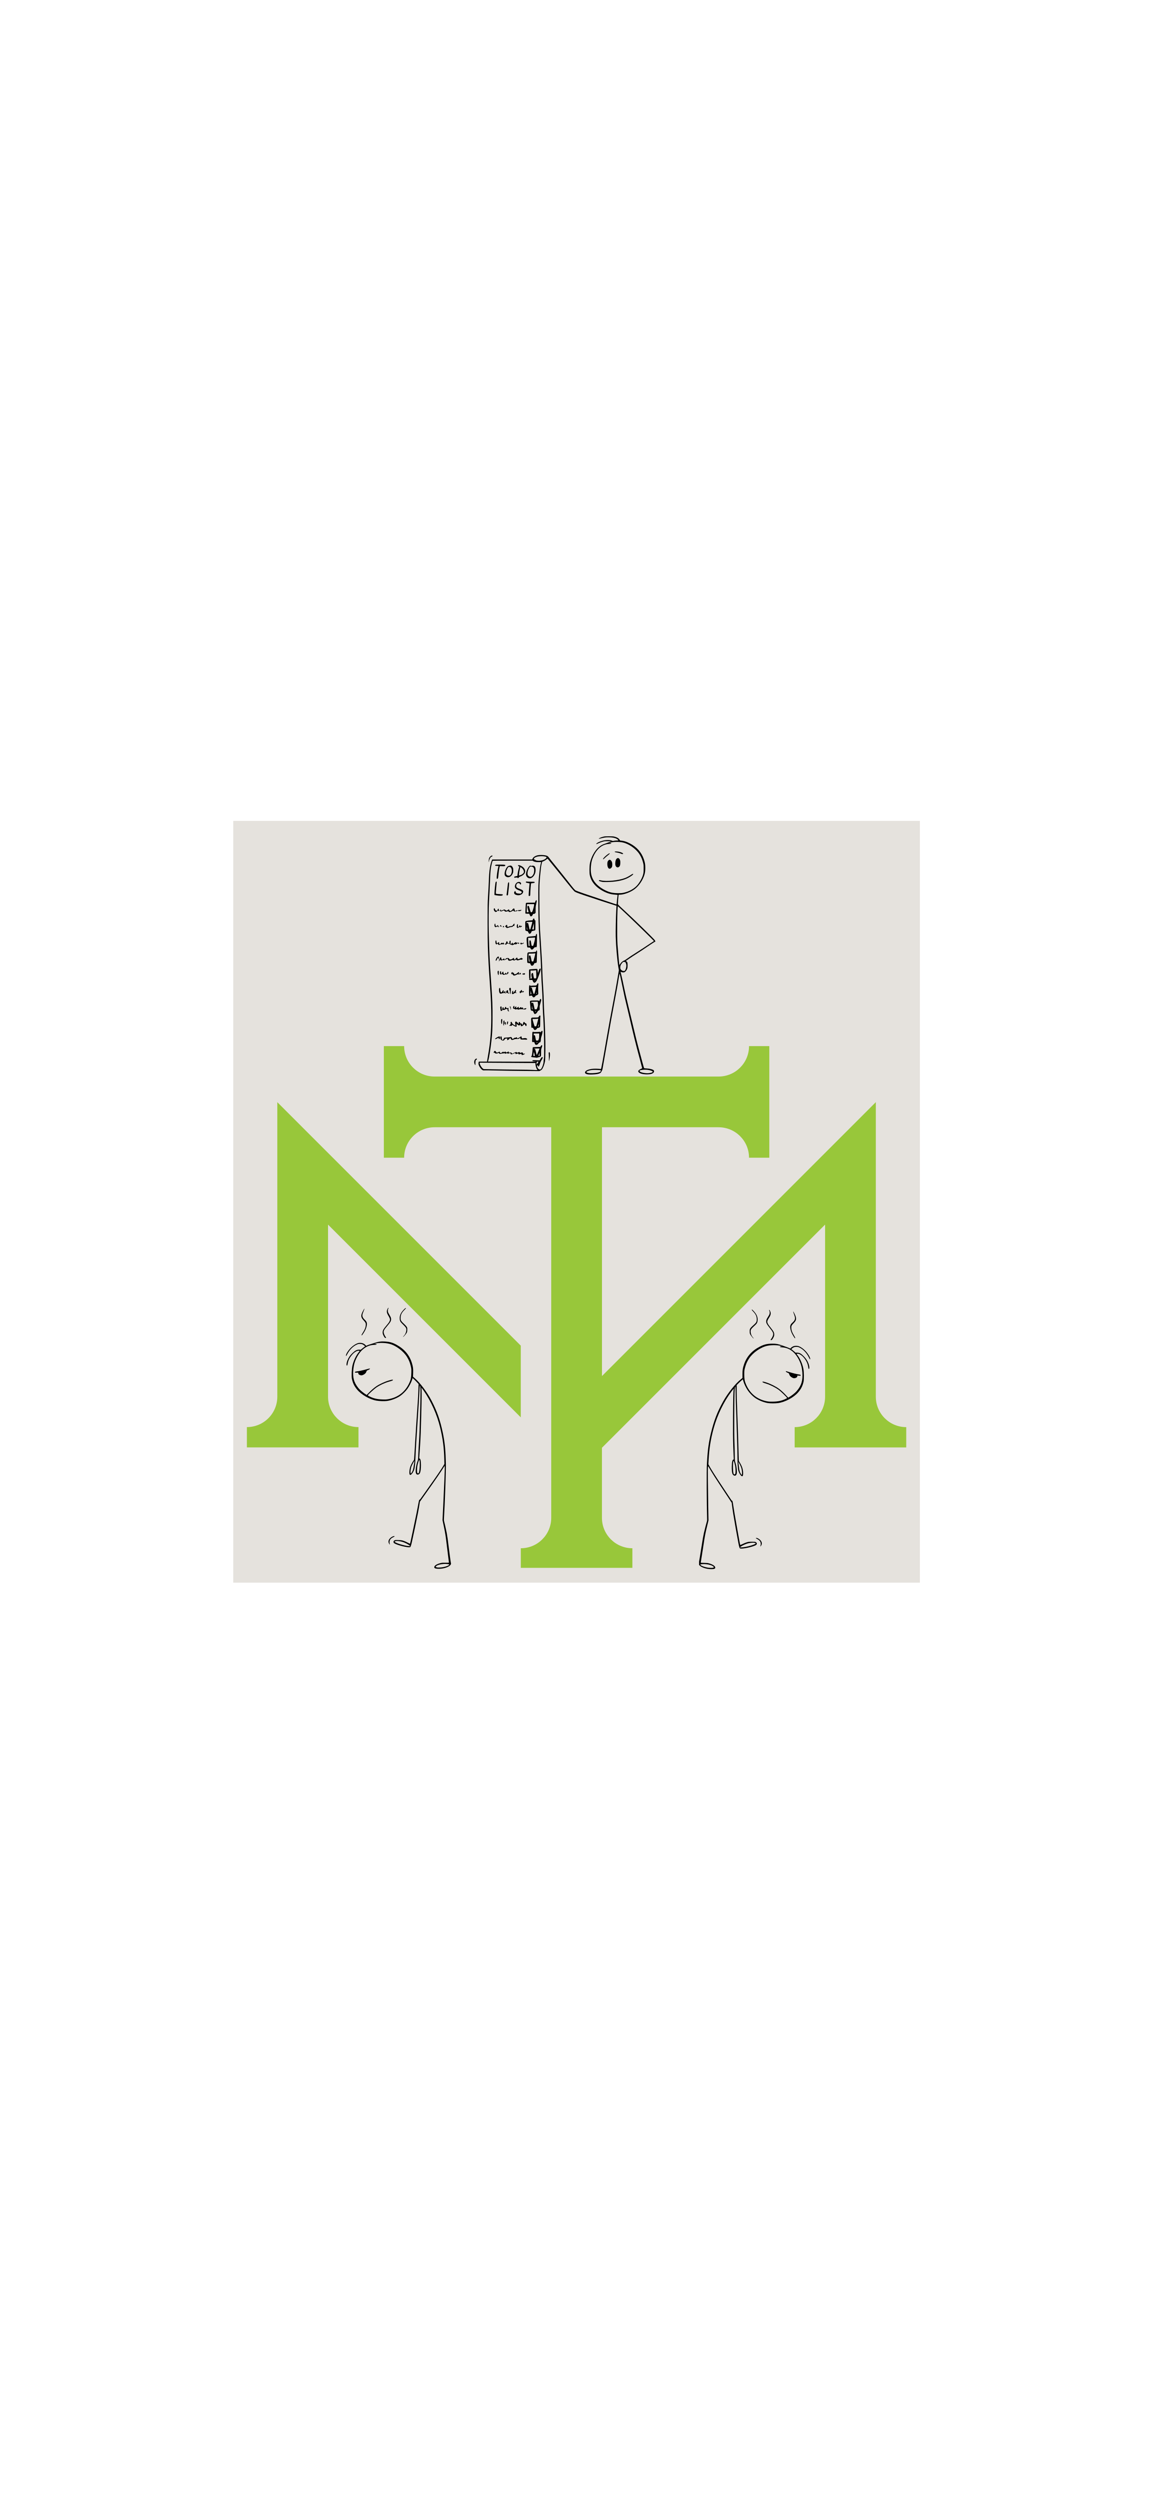 <svg xmlns="http://www.w3.org/2000/svg" xmlns:xlink="http://www.w3.org/1999/xlink" width="414" zoomAndPan="magnify" viewBox="0 0 310.5 672" height="896" preserveAspectRatio="xMidYMid meet" version="1.0"><defs><clipPath id="8af44ed3c1"><path d="M 62.707 220.672 L 247.293 220.672 L 247.293 425.805 L 62.707 425.805 Z M 62.707 220.672 " clip-rule="nonzero"/></clipPath><clipPath id="0f5c9f282f"><path d="M 66.371 281.195 L 243.84 281.195 L 243.84 421.465 L 66.371 421.465 Z M 66.371 281.195 " clip-rule="nonzero"/></clipPath><clipPath id="06a3c3d45c"><path d="M 127.379 224.809 L 176.227 224.809 L 176.227 288.895 L 127.379 288.895 Z M 127.379 224.809 " clip-rule="nonzero"/></clipPath><clipPath id="ec3e0ba9a4"><path d="M 92 351 L 122 351 L 122 422 L 92 422 Z M 92 351 " clip-rule="nonzero"/></clipPath><clipPath id="2c004a1257"><path d="M 93.41 351.062 L 123.422 352.004 L 121.227 421.883 L 91.219 420.941 Z M 93.41 351.062 " clip-rule="nonzero"/></clipPath><clipPath id="4892aa52e0"><path d="M 93.41 351.062 L 123.422 352.004 L 121.227 421.883 L 91.219 420.941 Z M 93.41 351.062 " clip-rule="nonzero"/></clipPath><clipPath id="7cd1ec0a70"><path d="M 93.41 351.062 L 123.422 352.004 L 121.227 421.883 L 91.219 420.941 Z M 93.41 351.062 " clip-rule="nonzero"/></clipPath><clipPath id="01ff67c161"><path d="M 187.93 352 L 217.812 352 L 217.812 421.879 L 187.93 421.879 Z M 187.93 352 " clip-rule="nonzero"/></clipPath></defs><g clip-path="url(#8af44ed3c1)"><path fill="#e5e2dd" d="M 62.707 220.672 L 247.293 220.672 L 247.293 425.449 L 62.707 425.449 Z M 62.707 220.672 " fill-opacity="1" fill-rule="nonzero"/></g><g clip-path="url(#0f5c9f282f)"><path fill="#98c73a" d="M 74.551 296.289 L 140 361.734 L 140 381.012 L 88.188 329.199 L 88.188 375.449 C 88.188 379.973 91.867 383.629 96.367 383.629 L 96.367 389.082 L 66.371 389.082 L 66.371 383.629 C 70.898 383.629 74.551 379.973 74.551 375.449 Z M 235.449 375.461 L 235.449 296.281 L 161.828 369.91 L 161.828 303.027 L 193.18 303.027 C 197.699 303.027 201.363 306.691 201.363 311.211 L 206.816 311.211 L 206.816 281.215 L 201.363 281.215 C 201.363 285.73 197.699 289.395 193.18 289.395 L 116.828 289.395 C 112.309 289.395 108.645 285.73 108.645 281.215 L 103.191 281.215 L 103.191 311.211 L 108.645 311.211 C 108.645 306.691 112.309 303.027 116.828 303.027 L 148.188 303.027 L 148.188 408.016 C 148.188 412.535 144.523 416.199 140.008 416.199 L 140.008 421.652 L 170.004 421.652 L 170.004 416.199 C 165.484 416.199 161.82 412.535 161.82 408.016 L 161.82 389.188 L 221.809 329.195 L 221.809 375.457 C 221.809 379.973 218.145 383.637 213.629 383.637 L 213.629 389.09 L 243.625 389.09 L 243.625 383.637 C 239.109 383.645 235.449 379.973 235.449 375.461 Z M 235.449 375.461 " fill-opacity="1" fill-rule="nonzero"/></g><g clip-path="url(#06a3c3d45c)"><path fill="#000000" d="M 158.066 288.82 C 157.359 288.691 157.133 288.449 157.359 288.066 C 157.691 287.512 159.16 287.184 160.801 287.305 C 161.191 287.336 161.531 287.363 161.559 287.367 C 161.625 287.383 162.141 284.598 162.984 279.641 C 163.504 276.582 164.383 271.773 165.074 268.207 C 165.309 266.984 165.699 264.82 165.938 263.402 L 166.371 260.824 L 166.238 260.039 C 165.918 258.133 165.586 254.312 165.523 251.77 C 165.488 250.457 165.562 246.645 165.648 245.016 C 165.68 244.5 165.707 243.945 165.715 243.781 L 165.727 243.477 L 165.473 243.41 C 164.883 243.246 158.82 241.273 157.18 240.711 C 155.039 239.977 154.637 239.816 154.395 239.586 C 154.129 239.332 153.148 238.172 152.387 237.203 C 151.742 236.387 149.691 233.848 148.281 232.125 C 147.746 231.477 147.285 230.91 147.25 230.867 C 147.199 230.801 147.152 230.824 146.922 231.023 C 146.656 231.258 146.008 231.613 145.852 231.613 C 145.766 231.613 145.734 231.699 145.59 232.32 C 145.469 232.859 145.418 233.227 145.262 234.852 C 145 237.531 144.992 237.734 145.016 242.539 C 145.039 247.234 145.082 248.535 145.332 252.352 C 145.645 257.133 145.734 258.82 145.816 261.406 C 145.871 263.109 145.891 263.5 146.066 266.184 C 146.121 266.992 146.18 268.449 146.195 269.422 C 146.215 270.395 146.27 271.809 146.324 272.559 C 146.375 273.309 146.434 274.344 146.449 274.859 C 146.465 275.375 146.516 276.715 146.559 277.844 C 146.66 280.523 146.633 284.676 146.508 285.328 C 146.34 286.203 146.02 287.043 145.691 287.469 C 145.609 287.578 145.434 287.711 145.266 287.789 L 144.977 287.926 L 140.895 287.891 C 138.648 287.871 135.395 287.82 133.664 287.777 C 131.934 287.734 130.391 287.715 130.234 287.734 C 130.016 287.758 129.902 287.746 129.762 287.68 C 129.34 287.48 128.707 286.559 128.637 286.039 C 128.621 285.91 128.633 285.711 128.664 285.594 L 128.723 285.379 L 130.93 285.379 L 130.988 284.961 C 131.023 284.734 131.121 284.16 131.203 283.688 C 131.789 280.398 132.066 277.16 132.066 273.598 C 132.066 270.594 131.988 268.688 131.684 264.34 C 131.391 260.152 131.289 258.324 131.145 254.527 C 131.102 253.461 131.078 250.965 131.078 247.797 C 131.078 243.148 131.086 242.633 131.191 241.02 C 131.297 239.363 131.367 238.012 131.434 236.266 C 131.5 234.551 131.613 233.512 131.844 232.523 C 132.012 231.812 132.266 231.055 132.336 231.055 L 143.07 231.055 L 143.168 230.84 C 143.355 230.414 143.82 230.098 144.52 229.918 C 144.926 229.812 146 229.812 146.512 229.918 C 147.109 230.043 147.262 230.117 147.473 230.414 C 147.656 230.668 148.539 231.773 150.758 234.516 C 151.363 235.27 152.203 236.328 152.629 236.871 C 154.195 238.883 154.512 239.254 154.793 239.395 C 155.18 239.59 157.746 240.484 161.566 241.75 C 163.773 242.48 165.613 243.094 165.66 243.113 C 165.758 243.152 165.762 243.129 165.859 242.055 C 165.891 241.691 165.945 241.215 165.98 240.992 C 166.016 240.77 166.035 240.578 166.027 240.566 C 166.016 240.555 165.742 240.527 165.418 240.504 C 164.664 240.453 164.125 240.352 163.484 240.137 C 162.141 239.684 160.695 238.766 159.895 237.852 C 159.184 237.039 158.816 236.332 158.562 235.285 C 158.422 234.707 158.438 232.84 158.59 232.078 C 159.008 229.984 160.242 228.051 161.695 227.211 C 162.059 227 162.309 226.898 163.457 226.5 C 164.004 226.309 164.215 226.215 164.18 226.176 C 164.145 226.141 163.824 226.121 163.328 226.121 C 162.578 226.121 162.496 226.133 161.953 226.285 C 161.637 226.379 161.203 226.535 160.992 226.633 C 160.254 226.977 160.27 226.973 160.316 226.84 C 160.406 226.594 161.148 226.227 162.012 226 C 162.91 225.766 163.992 225.762 164.504 225.988 C 164.711 226.078 164.754 226.078 165.051 226.016 C 165.227 225.977 165.559 225.945 165.789 225.945 C 166.016 225.945 166.215 225.922 166.23 225.898 C 166.246 225.875 166.18 225.781 166.082 225.695 C 165.594 225.27 164.828 225.082 163.547 225.086 C 162.844 225.086 162.52 225.129 161.652 225.344 C 161.309 225.426 161.012 225.484 160.996 225.465 C 160.898 225.367 161.5 225.094 162.191 224.918 C 162.578 224.82 162.762 224.809 163.699 224.809 C 164.492 224.809 164.859 224.832 165.137 224.895 C 165.832 225.051 166.379 225.375 166.566 225.746 C 166.621 225.855 166.707 225.945 166.754 225.949 C 167.613 226.004 168.375 226.23 169.273 226.695 C 171.164 227.668 172.441 229.102 173.078 230.953 C 173.383 231.848 173.477 232.383 173.477 233.277 C 173.477 234.457 173.32 235.16 172.824 236.207 C 172.273 237.363 171.391 238.457 170.473 239.113 C 169.383 239.898 167.676 240.512 166.582 240.512 C 166.344 240.512 166.309 240.523 166.285 240.625 C 166.258 240.762 166.109 242.68 166.109 242.949 C 166.109 243.156 166.098 243.145 167.555 244.484 C 170.332 247.031 175.906 252.469 176.062 252.777 C 176.199 253.043 176.227 253.176 176.141 253.141 C 176.094 253.125 175.66 253.387 175.031 253.812 C 173.156 255.086 171.977 255.867 171.18 256.367 C 170.227 256.973 169.676 257.336 168.859 257.902 L 168.242 258.332 L 168.391 258.422 C 168.664 258.59 168.719 258.773 168.719 259.48 C 168.719 259.953 168.699 260.176 168.629 260.367 C 168.5 260.742 168.273 261.07 168.031 261.246 C 167.852 261.375 167.77 261.402 167.535 261.398 C 167.363 261.398 167.164 261.359 167.035 261.301 C 166.914 261.246 166.816 261.215 166.816 261.227 C 166.816 261.242 166.91 261.609 167.02 262.047 C 167.219 262.848 167.527 264.242 167.73 265.27 C 167.938 266.32 168.438 268.508 168.867 270.254 C 169.105 271.211 169.492 272.828 169.73 273.844 C 170.676 277.895 171.32 280.484 171.949 282.797 C 172.172 283.617 172.527 284.926 172.73 285.703 C 172.938 286.477 173.133 287.129 173.164 287.148 C 173.195 287.168 173.473 287.195 173.785 287.211 C 174.688 287.254 175.543 287.48 175.754 287.734 C 175.867 287.871 175.836 288.184 175.695 288.336 C 175.387 288.668 174.828 288.812 173.895 288.812 C 172.578 288.812 171.586 288.453 171.586 287.98 C 171.586 287.785 171.855 287.531 172.258 287.352 C 172.461 287.258 172.633 287.176 172.645 287.168 C 172.652 287.16 172.414 286.25 172.117 285.141 C 171.18 281.66 171.086 281.305 170.547 279.105 C 170.047 277.055 169.707 275.613 169.078 272.906 C 168.926 272.238 168.641 271.043 168.445 270.246 C 167.98 268.359 167.867 267.836 167.348 265.281 C 166.863 262.891 166.621 261.801 166.57 261.742 C 166.551 261.723 166.457 262.176 166.367 262.754 C 166.07 264.625 165.855 265.832 165.496 267.719 C 164.688 271.941 163.836 276.629 163.137 280.746 C 162.926 282 162.586 283.945 162.379 285.074 C 162.176 286.199 161.996 287.227 161.977 287.359 C 161.957 287.488 161.887 287.695 161.82 287.812 C 161.754 287.934 161.648 288.117 161.59 288.227 C 161.461 288.461 161.211 288.582 160.559 288.723 C 160.035 288.836 158.5 288.895 158.066 288.816 Z M 160.559 288.371 C 161.234 288.23 161.469 288.113 161.508 287.906 C 161.527 287.816 161.535 287.734 161.531 287.73 C 161.477 287.676 160.59 287.605 159.969 287.605 C 159.18 287.605 158.695 287.672 158.172 287.855 C 157.441 288.109 157.469 288.324 158.258 288.465 C 158.68 288.539 160.027 288.484 160.559 288.371 Z M 174.586 288.469 C 175.023 288.398 175.27 288.32 175.398 288.215 C 175.516 288.121 175.516 288.117 175.422 288.016 C 175.293 287.875 174.891 287.73 174.344 287.629 C 173.516 287.473 172.086 287.59 171.934 287.828 C 171.875 287.914 171.984 288.055 172.188 288.156 C 172.742 288.438 173.867 288.586 174.586 288.469 Z M 144.496 287.625 C 144.496 287.609 144.441 287.527 144.375 287.449 C 144.145 287.176 143.902 286.293 143.949 285.883 L 143.965 285.758 L 141.324 285.75 C 136.863 285.73 129.312 285.68 129.125 285.668 C 128.949 285.66 128.949 285.66 128.965 285.859 C 128.996 286.238 129.457 286.977 129.844 287.266 L 130.012 287.391 L 132.676 287.449 C 134.141 287.48 136.996 287.52 139.016 287.535 C 141.039 287.555 142.867 287.582 143.074 287.605 C 143.555 287.652 144.496 287.668 144.496 287.625 Z M 145.406 287.41 C 145.723 287.094 146.133 285.961 146.129 285.43 C 146.129 285.25 146.16 284.91 146.207 284.672 C 146.281 284.297 146.289 283.895 146.281 281.613 C 146.273 280.164 146.246 278.379 146.219 277.641 C 146.191 276.902 146.148 275.688 146.121 274.934 C 146.09 274.184 146.035 273.137 145.992 272.609 C 145.949 272.078 145.891 270.645 145.867 269.422 C 145.84 268.188 145.773 266.598 145.719 265.855 C 145.586 264.105 145.523 262.785 145.461 260.621 C 145.434 259.648 145.398 258.68 145.383 258.473 C 145.371 258.262 145.312 257.297 145.258 256.32 C 145.121 253.984 145.066 253.105 144.977 251.77 C 144.793 249.051 144.734 247.09 144.715 242.766 C 144.691 238.051 144.707 237.516 144.953 235.086 C 145.152 233.125 145.281 232.34 145.484 231.812 C 145.512 231.742 145.441 231.734 144.91 231.754 C 144.207 231.781 143.648 231.684 143.355 231.484 L 143.172 231.359 L 137.828 231.359 C 133.59 231.359 132.477 231.375 132.434 231.422 C 132.348 231.527 132.074 232.676 131.965 233.375 C 131.852 234.133 131.781 235.148 131.711 237.176 C 131.66 238.609 131.562 240.625 131.457 242.387 C 131.367 243.863 131.34 248.113 131.402 250.656 C 131.535 256.207 131.629 258.262 131.992 263.43 C 132.383 269 132.441 270.492 132.41 274.074 C 132.383 276.859 132.344 277.602 132.113 279.766 C 131.902 281.773 131.465 284.508 131.262 285.105 L 131.172 285.371 L 137.645 285.391 C 141.203 285.402 144.133 285.395 144.156 285.379 C 144.18 285.359 143.996 285.332 143.75 285.316 C 143.211 285.285 143.117 285.25 143.137 285.109 C 143.152 284.984 143.176 284.984 144.387 285.027 L 145.066 285.051 L 145.266 284.723 C 145.523 284.293 145.641 284.168 145.766 284.168 C 146.008 284.168 145.93 284.438 145.484 285.152 C 145.359 285.355 145.215 285.691 145.141 285.941 C 144.977 286.5 144.875 286.695 144.746 286.695 C 144.617 286.695 144.582 286.598 144.645 286.426 C 144.699 286.281 144.648 286.246 144.551 286.363 C 144.516 286.402 144.445 286.441 144.395 286.453 C 144.305 286.469 144.305 286.477 144.398 286.742 C 144.578 287.25 144.824 287.5 145.145 287.504 C 145.242 287.504 145.352 287.465 145.406 287.41 Z M 144.145 284.324 C 144.105 284.297 143.828 284.262 143.523 284.242 C 143.117 284.215 142.941 284.184 142.863 284.117 L 142.758 284.031 L 142.863 283.934 C 142.992 283.812 143.113 283.098 143.164 282.18 C 143.184 281.793 143.215 281.566 143.258 281.531 C 143.297 281.5 143.699 281.473 144.273 281.465 C 145.125 281.453 145.23 281.441 145.281 281.359 C 145.461 281.059 145.551 280.953 145.641 280.953 C 145.801 280.953 145.793 281.223 145.617 281.672 C 145.465 282.059 145.461 282.086 145.461 282.957 C 145.461 284.105 145.496 284.047 144.598 284.258 C 144.473 284.285 144.336 284.324 144.293 284.34 C 144.25 284.355 144.184 284.348 144.145 284.324 Z M 145.043 283.242 L 145.027 283.027 L 144.891 283.383 C 144.812 283.578 144.75 283.766 144.75 283.797 C 144.75 283.828 144.812 283.863 144.891 283.871 C 145.02 283.887 145.031 283.875 145.043 283.672 C 145.055 283.551 145.055 283.359 145.043 283.242 Z M 143.707 283.445 C 143.645 283.215 143.574 282.961 143.555 282.875 C 143.523 282.754 143.5 282.824 143.434 283.254 C 143.387 283.547 143.359 283.805 143.367 283.824 C 143.379 283.844 143.484 283.863 143.602 283.863 L 143.82 283.863 Z M 144.695 282.754 C 144.891 282.293 145.055 281.902 145.055 281.879 C 145.055 281.855 144.719 281.844 144.309 281.852 C 143.758 281.859 143.559 281.883 143.543 281.93 C 143.527 281.977 143.559 281.988 143.648 281.965 C 143.824 281.922 143.906 282.059 144.016 282.574 C 144.113 283.02 144.293 283.629 144.316 283.602 C 144.328 283.594 144.496 283.211 144.695 282.754 Z M 140.215 283.531 C 140.199 283.484 140.184 283.406 140.184 283.352 C 140.184 283.234 140.211 283.234 139.852 283.359 C 139.504 283.477 139.371 283.453 139.371 283.273 C 139.371 283.191 139.352 283.156 139.309 283.172 C 139.035 283.285 138.711 283.367 138.641 283.34 C 138.598 283.324 138.562 283.254 138.562 283.184 C 138.562 283.113 138.535 283.055 138.508 283.055 C 138.477 283.055 138.277 283.133 138.062 283.234 C 137.848 283.332 137.594 283.418 137.5 283.422 C 137.344 283.434 137.324 283.418 137.285 283.27 C 137.258 283.184 137.219 283.098 137.195 283.082 C 137.172 283.066 137.02 283.102 136.859 283.156 C 136.496 283.281 136.445 283.281 136.406 283.156 C 136.375 283.062 136.359 283.062 136.234 283.125 C 136.16 283.164 136.016 283.211 135.914 283.23 C 135.758 283.262 135.719 283.25 135.672 283.16 C 135.617 283.059 135.609 283.059 135.457 283.137 C 135.355 283.188 135.234 283.207 135.129 283.188 C 135.027 283.172 134.883 283.195 134.773 283.238 C 134.5 283.352 134.238 283.312 134.156 283.145 C 134.09 283.004 134.09 283.004 133.93 283.086 C 133.562 283.277 133.141 283.258 133.031 283.051 C 132.988 282.973 132.957 282.961 132.875 283.004 C 132.715 283.09 132.668 283.02 132.754 282.816 C 132.91 282.438 133.129 282.402 133.32 282.723 C 133.398 282.844 133.5 282.957 133.551 282.969 C 133.602 282.984 133.777 282.926 133.945 282.844 C 134.113 282.758 134.281 282.703 134.32 282.715 C 134.355 282.73 134.402 282.824 134.422 282.926 C 134.469 283.168 134.609 283.164 134.957 282.902 C 135.27 282.672 135.312 282.66 135.352 282.801 C 135.375 282.898 135.379 282.898 135.578 282.793 C 135.828 282.668 135.992 282.684 136.016 282.84 C 136.035 282.973 136.102 282.965 136.488 282.77 C 136.688 282.668 136.734 282.66 136.785 282.723 C 136.828 282.777 136.828 282.82 136.785 282.906 C 136.727 283.012 136.73 283.016 136.895 282.977 C 136.988 282.953 137.156 282.934 137.27 282.93 C 137.449 282.926 137.477 282.941 137.543 283.09 C 137.582 283.18 137.641 283.254 137.668 283.254 C 137.695 283.254 137.953 283.141 138.238 283.004 C 138.762 282.75 138.918 282.727 138.918 282.906 C 138.918 283.027 139 283.027 139.293 282.898 C 139.594 282.766 139.754 282.781 139.75 282.941 C 139.742 283.07 139.742 283.07 140.164 282.949 C 140.43 282.867 140.535 282.91 140.574 283.109 L 140.605 283.27 L 140.879 283.242 C 141.223 283.207 141.215 283.27 140.844 283.465 C 140.535 283.629 140.266 283.656 140.215 283.531 Z M 143.895 280.75 C 143.84 280.68 143.754 280.508 143.711 280.371 L 143.625 280.121 L 143.355 280.121 C 143.203 280.121 143.07 280.102 143.059 280.082 C 143.047 280.062 143.051 279.469 143.07 278.77 C 143.098 277.656 143.113 277.48 143.188 277.406 C 143.262 277.332 143.293 277.328 143.398 277.383 C 143.492 277.434 143.715 277.441 144.301 277.422 C 144.73 277.406 145.137 277.387 145.207 277.379 C 145.32 277.363 145.332 277.379 145.32 277.516 C 145.312 277.645 145.332 277.625 145.449 277.387 C 145.562 277.164 145.609 277.109 145.715 277.109 C 145.824 277.109 145.844 277.137 145.855 277.301 C 145.871 277.496 145.699 278.234 145.512 278.773 C 145.457 278.938 145.406 279.191 145.406 279.332 C 145.398 279.957 145.254 280.301 145.016 280.238 C 144.953 280.223 144.883 280.285 144.781 280.453 C 144.516 280.871 144.102 281.012 143.895 280.75 Z M 144.445 280.223 C 144.492 280.133 144.484 280.121 144.371 280.121 C 144.25 280.121 144.199 280.211 144.277 280.289 C 144.336 280.348 144.391 280.324 144.445 280.223 Z M 143.488 279.508 L 143.441 279.336 L 143.434 279.562 C 143.43 279.719 143.445 279.77 143.484 279.73 C 143.52 279.695 143.523 279.625 143.488 279.508 Z M 144.82 279.371 C 144.938 279.074 144.953 278.953 144.953 278.426 L 144.953 277.816 L 143.48 277.816 L 143.48 278.086 C 143.48 278.344 143.488 278.352 143.586 278.301 C 143.746 278.215 143.816 278.309 143.887 278.695 C 143.922 278.883 143.984 279.188 144.023 279.375 L 144.098 279.719 L 144.691 279.719 L 144.82 279.375 Z M 134.969 279.688 C 134.895 279.652 134.766 279.555 134.684 279.469 C 134.562 279.34 134.531 279.254 134.512 279.016 C 134.492 278.75 134.504 278.707 134.609 278.637 C 134.773 278.52 134.84 278.598 134.879 278.984 C 134.922 279.43 134.98 279.562 135.121 279.562 C 135.215 279.562 135.27 279.5 135.387 279.262 C 135.469 279.094 135.559 278.953 135.59 278.949 C 135.621 278.945 135.77 278.938 135.922 278.93 C 136.496 278.906 136.926 278.863 137.133 278.809 C 137.422 278.73 137.527 278.773 137.602 278.996 C 137.715 279.355 137.797 279.363 138.238 279.047 C 138.418 278.918 138.484 278.895 138.551 278.938 C 138.617 278.98 138.668 278.969 138.77 278.891 C 138.934 278.773 139.039 278.816 138.996 278.988 C 138.969 279.09 138.984 279.109 139.086 279.109 C 139.25 279.109 139.496 278.992 139.797 278.777 C 139.934 278.684 140.059 278.602 140.074 278.602 C 140.188 278.609 140.25 278.715 140.246 278.898 C 140.234 279.148 140.305 279.18 140.688 279.109 C 141.184 279.016 141.43 279.039 141.613 279.203 L 141.773 279.348 L 141.641 279.434 C 141.539 279.5 141.465 279.512 141.363 279.484 C 141.289 279.461 140.961 279.449 140.641 279.457 C 139.977 279.469 139.902 279.434 139.871 279.109 L 139.855 278.93 L 139.676 279.105 C 139.504 279.277 139.488 279.281 139.066 279.289 C 138.555 279.297 138.297 279.344 138.043 279.473 C 137.93 279.531 137.781 279.562 137.664 279.555 C 137.488 279.539 137.457 279.516 137.352 279.297 C 137.211 279.02 137.102 278.992 136.98 279.207 C 136.891 279.363 136.535 279.613 136.402 279.613 C 136.336 279.613 136.328 279.574 136.359 279.379 L 136.395 279.145 L 136.195 279.176 C 136.086 279.195 135.949 279.207 135.891 279.207 C 135.82 279.207 135.738 279.289 135.633 279.457 C 135.5 279.664 135.449 279.707 135.293 279.723 C 135.191 279.734 135.047 279.719 134.969 279.688 Z M 133.113 279.32 C 133.059 279.227 133.25 279.055 133.668 278.832 C 133.949 278.676 134.145 278.602 134.238 278.613 C 134.367 278.625 134.375 278.645 134.391 278.898 C 134.406 279.195 134.34 279.324 134.176 279.301 C 134.098 279.289 134.066 279.242 134.055 279.121 L 134.039 278.957 L 133.637 279.16 C 133.219 279.371 133.156 279.391 133.113 279.32 Z M 143.621 276.82 C 143.574 276.785 143.48 276.652 143.414 276.527 C 143.309 276.32 143.277 276.297 143.074 276.277 L 142.855 276.25 L 142.844 276.023 C 142.84 275.898 142.816 275.336 142.801 274.773 C 142.754 273.469 142.707 273.543 143.625 273.543 C 143.984 273.543 144.383 273.531 144.516 273.512 C 144.727 273.484 144.758 273.461 144.855 273.258 C 145.039 272.879 145.355 272.902 145.27 273.293 C 145.25 273.387 145.23 273.809 145.23 274.227 C 145.223 275.941 145.219 276.016 145.086 276.148 C 145.004 276.23 144.875 276.281 144.703 276.305 C 144.484 276.336 144.43 276.363 144.34 276.508 C 144.141 276.832 143.82 276.969 143.621 276.82 Z M 144.82 275.738 C 144.883 275.281 144.848 275.223 144.727 275.566 C 144.609 275.906 144.605 275.973 144.723 275.973 C 144.762 275.973 144.801 275.879 144.82 275.738 Z M 144.254 275.594 C 144.371 275.207 144.699 273.926 144.699 273.855 C 144.699 273.816 144.66 273.816 144.559 273.855 C 144.484 273.887 144.141 273.914 143.801 273.918 L 143.176 273.922 L 143.176 274.059 C 143.176 274.18 143.652 275.777 143.719 275.887 C 143.734 275.906 143.84 275.918 143.953 275.91 C 144.16 275.895 144.16 275.895 144.254 275.594 Z M 138.422 275.898 C 138.273 275.828 138.051 275.703 137.926 275.617 C 137.801 275.531 137.699 275.488 137.699 275.516 C 137.699 275.547 137.641 275.629 137.57 275.699 C 137.469 275.801 137.426 275.812 137.344 275.77 C 137.289 275.742 137.188 275.73 137.117 275.75 C 137.047 275.766 136.949 275.766 136.898 275.742 C 136.828 275.715 136.84 275.695 136.977 275.641 C 137.066 275.602 137.152 275.527 137.168 275.477 C 137.184 275.43 137.23 275.324 137.27 275.246 C 137.324 275.137 137.328 275.078 137.281 274.98 C 137.23 274.871 137.238 274.836 137.332 274.746 C 137.465 274.609 137.551 274.668 137.648 274.961 C 137.688 275.078 137.793 275.23 137.891 275.312 C 138.074 275.461 138.559 275.738 138.582 275.711 C 138.594 275.699 138.566 275.5 138.527 275.27 C 138.461 274.891 138.461 274.836 138.535 274.727 C 138.664 274.527 138.801 274.574 139.141 274.934 C 139.316 275.113 139.473 275.262 139.488 275.262 C 139.504 275.262 139.492 275.184 139.461 275.086 C 139.414 274.938 139.422 274.895 139.5 274.805 C 139.641 274.652 139.723 274.684 139.828 274.934 C 139.922 275.152 139.977 275.184 140.188 275.164 C 140.324 275.152 140.395 275.281 140.34 275.434 C 140.277 275.598 140.332 275.602 140.484 275.445 C 140.551 275.371 140.609 275.23 140.625 275.102 C 140.656 274.871 140.762 274.703 140.879 274.703 C 140.918 274.703 140.996 274.785 141.055 274.883 C 141.117 274.988 141.215 275.074 141.293 275.09 C 141.516 275.145 141.555 275.207 141.555 275.496 C 141.555 275.703 141.535 275.777 141.473 275.801 C 141.344 275.852 141.227 275.75 141.207 275.578 C 141.195 275.457 141.16 275.41 141.051 275.371 C 140.926 275.328 140.898 275.34 140.77 275.5 C 140.395 275.969 139.895 275.996 140.012 275.543 C 140.055 275.367 139.906 275.363 139.77 275.539 C 139.605 275.746 139.402 275.699 139.051 275.367 L 138.855 275.184 L 138.875 275.59 C 138.891 275.961 138.883 275.996 138.789 276.008 C 138.734 276.016 138.566 275.965 138.422 275.895 Z M 135.336 275.555 C 135.312 275.465 135.301 275.188 135.309 274.934 C 135.316 274.57 135.34 274.461 135.414 274.387 C 135.547 274.25 135.617 274.324 135.617 274.598 C 135.617 274.883 135.465 275.719 135.41 275.719 C 135.391 275.719 135.355 275.645 135.336 275.555 Z M 135.75 275.285 C 135.613 275.023 135.609 275.008 135.691 274.887 C 135.734 274.816 135.816 274.758 135.871 274.758 C 135.961 274.758 135.969 274.793 135.961 275.141 C 135.957 275.352 135.941 275.531 135.926 275.543 C 135.906 275.551 135.828 275.438 135.75 275.285 Z M 136.285 275.062 C 136.309 274.703 136.406 274.504 136.527 274.578 C 136.68 274.672 136.512 275.414 136.34 275.414 C 136.281 275.414 136.27 275.344 136.285 275.062 Z M 134.785 275.16 C 134.73 275.043 134.707 274.855 134.707 274.527 C 134.707 274.098 134.715 274.047 134.816 273.977 C 135.059 273.809 135.082 274.008 134.941 275.148 C 134.918 275.332 134.875 275.332 134.785 275.16 Z M 143.637 272.508 C 143.602 272.469 143.512 272.281 143.434 272.09 C 143.355 271.902 143.262 271.746 143.223 271.738 C 142.82 271.688 142.773 271.664 142.699 271.508 C 142.66 271.418 142.613 271.105 142.598 270.812 C 142.578 270.52 142.539 270.023 142.508 269.711 C 142.43 268.922 142.348 268.969 143.707 268.949 C 144.781 268.934 144.789 268.934 144.871 269.047 L 144.949 269.16 L 144.996 269.039 C 145.164 268.613 145.211 268.535 145.309 268.535 C 145.461 268.535 145.523 268.742 145.457 269.031 C 145.426 269.164 145.324 269.543 145.227 269.879 C 145.059 270.441 145.051 270.516 145.078 270.93 C 145.117 271.445 145.059 271.594 144.789 271.66 C 144.664 271.695 144.598 271.762 144.488 271.98 C 144.23 272.477 143.82 272.73 143.637 272.508 Z M 144.09 271.812 C 144.09 271.719 144.051 271.703 143.957 271.762 C 143.918 271.785 143.914 271.84 143.949 271.926 C 143.984 272.027 144.004 272.035 144.043 271.977 C 144.066 271.934 144.09 271.859 144.09 271.812 Z M 143.176 271.23 C 143.176 271.18 143.129 270.949 143.078 270.711 L 142.984 270.281 L 142.98 270.801 C 142.973 271.285 142.98 271.32 143.074 271.32 C 143.141 271.32 143.176 271.285 143.176 271.23 Z M 144.484 270.789 C 144.633 270.336 144.648 270.242 144.621 269.906 C 144.605 269.703 144.582 269.473 144.566 269.402 L 144.539 269.27 L 143.707 269.285 L 142.871 269.301 L 142.871 269.438 C 142.871 269.641 142.941 269.727 143.023 269.625 C 143.102 269.531 143.246 269.527 143.324 269.617 C 143.355 269.656 143.426 269.902 143.48 270.16 C 143.539 270.422 143.621 270.789 143.664 270.98 L 143.746 271.324 L 144.031 271.309 L 144.312 271.293 L 144.48 270.789 Z M 136.535 271.742 C 136.473 271.66 136.43 271.535 136.43 271.422 L 136.43 271.234 L 136.184 271.242 C 136.02 271.246 135.891 271.285 135.801 271.355 C 135.621 271.496 135.398 271.543 135.258 271.469 C 135.164 271.418 135.137 271.422 135.098 271.496 C 134.949 271.758 134.699 271.855 134.613 271.684 C 134.586 271.637 134.555 271.449 134.535 271.27 C 134.52 271.086 134.492 270.891 134.473 270.832 C 134.438 270.699 134.613 270.496 134.727 270.539 C 134.824 270.578 134.855 270.727 134.855 271.129 C 134.855 271.316 134.879 271.469 134.906 271.469 C 134.98 271.469 135.059 271.293 135.059 271.117 C 135.059 270.906 135.145 270.762 135.266 270.762 C 135.344 270.762 135.363 270.797 135.363 270.934 C 135.363 271.27 135.676 271.309 135.711 270.977 C 135.742 270.668 136.051 270.559 136.086 270.844 C 136.109 271.055 136.234 271.105 136.449 270.988 C 136.547 270.938 136.645 270.91 136.664 270.93 C 136.684 270.949 136.695 271.125 136.688 271.32 C 136.68 271.645 136.688 271.684 136.781 271.707 C 136.906 271.742 136.918 271.801 136.809 271.844 C 136.676 271.895 136.645 271.883 136.535 271.742 Z M 137.242 271.148 C 137.207 270.961 137.152 270.809 137.109 270.793 C 137.016 270.758 137.02 270.578 137.113 270.543 C 137.219 270.5 137.285 270.645 137.344 271.047 C 137.406 271.496 137.324 271.578 137.246 271.148 Z M 139.129 271.328 C 139.051 271.25 139.016 271.246 138.887 271.301 C 138.688 271.387 138.535 271.383 138.461 271.293 C 138.426 271.25 138.336 271.219 138.262 271.219 C 138.184 271.219 138.078 271.188 138.027 271.148 C 137.824 270.996 137.965 270.406 138.207 270.406 C 138.297 270.406 138.305 270.434 138.273 270.711 C 138.254 270.914 138.262 271.016 138.297 271.016 C 138.328 271.016 138.367 270.965 138.387 270.902 C 138.469 270.625 138.816 270.434 138.816 270.664 C 138.816 270.723 138.789 270.816 138.762 270.871 C 138.73 270.926 138.719 270.984 138.734 271 C 138.781 271.047 139.051 270.914 139.164 270.785 C 139.223 270.715 139.32 270.66 139.375 270.66 C 139.473 270.66 139.48 270.68 139.449 270.863 C 139.402 271.125 139.5 271.133 139.777 270.883 C 140 270.684 140.168 270.668 140.148 270.852 C 140.133 270.988 140.133 270.988 140.359 270.879 C 140.582 270.773 140.668 270.832 140.594 271.031 C 140.543 271.164 140.547 271.168 140.738 271.168 C 140.844 271.168 141 271.133 141.078 271.09 C 141.266 270.992 141.504 270.992 141.504 271.086 C 141.504 271.125 141.441 271.207 141.363 271.27 C 141.242 271.363 141.188 271.375 140.902 271.344 C 140.254 271.273 139.77 271.273 139.562 271.348 C 139.301 271.441 139.238 271.438 139.129 271.328 Z M 143.297 268.059 C 143.238 268.02 143.152 267.902 143.102 267.797 C 143.016 267.613 143.012 267.613 142.762 267.645 C 142.621 267.66 142.477 267.699 142.438 267.73 C 142.398 267.762 142.332 267.777 142.289 267.762 C 142.172 267.715 142.176 265.043 142.297 264.922 C 142.402 264.816 142.508 264.824 142.543 264.938 C 142.566 265.016 142.605 265.023 142.836 264.992 C 142.984 264.969 143.289 264.949 143.516 264.949 C 144.188 264.941 144.227 264.926 144.402 264.586 C 144.484 264.422 144.574 264.289 144.602 264.289 C 144.727 264.289 144.773 264.543 144.711 264.91 C 144.668 265.16 144.66 265.574 144.684 266.246 L 144.719 267.215 L 144.535 267.395 C 144.41 267.523 144.312 267.574 144.199 267.574 C 144.082 267.574 144.027 267.609 143.973 267.715 C 143.805 268.035 143.492 268.195 143.301 268.059 Z M 142.871 267.234 C 142.871 267.215 142.816 266.992 142.75 266.742 L 142.629 266.285 L 142.625 266.777 L 142.617 267.273 L 142.746 267.273 C 142.816 267.273 142.871 267.254 142.871 267.234 Z M 143.906 266.246 C 144.035 265.742 144.145 265.312 144.145 265.297 C 144.145 265.281 144.012 265.285 143.852 265.305 C 143.688 265.324 143.348 265.344 143.09 265.348 C 142.723 265.352 142.621 265.367 142.621 265.422 C 142.621 265.469 142.672 265.488 142.781 265.484 L 142.945 265.477 L 143.09 265.984 C 143.445 267.223 143.426 267.172 143.547 267.172 C 143.656 267.172 143.684 267.102 143.906 266.246 Z M 144.293 266.957 C 144.293 266.73 144.234 266.766 144.172 267.031 C 144.148 267.137 144.156 267.172 144.215 267.172 C 144.273 267.172 144.293 267.117 144.293 266.957 Z M 137.098 266.98 C 137.07 266.848 137.062 266.664 137.074 266.57 C 137.09 266.477 137.082 266.387 137.047 266.367 C 136.965 266.316 136.867 265.891 136.902 265.746 C 136.949 265.57 137.16 265.477 137.27 265.59 C 137.34 265.66 137.348 265.754 137.324 266.23 C 137.289 266.898 137.246 267.223 137.191 267.223 C 137.168 267.223 137.125 267.113 137.098 266.98 Z M 137.648 267.145 C 137.566 267.047 137.672 266.504 137.793 266.391 C 137.949 266.254 138.012 266.363 137.949 266.66 C 137.91 266.832 137.91 266.945 137.941 266.977 C 137.973 267.008 138 266.969 138.02 266.871 C 138.043 266.762 138.105 266.68 138.23 266.609 C 138.328 266.551 138.41 266.465 138.41 266.418 C 138.41 266.32 138.586 266.109 138.664 266.109 C 138.762 266.109 138.777 266.266 138.695 266.48 C 138.586 266.762 138.586 266.754 138.777 266.836 C 138.922 266.898 138.93 266.91 138.844 266.945 C 138.793 266.969 138.68 266.961 138.594 266.926 C 138.457 266.875 138.426 266.883 138.309 266.988 C 138.055 267.227 137.77 267.293 137.648 267.145 Z M 134.391 267.031 C 134.234 266.852 134.184 266.688 134.16 266.254 C 134.137 265.895 134.148 265.785 134.219 265.68 C 134.375 265.441 134.441 265.516 134.48 265.996 C 134.523 266.566 134.605 266.766 134.781 266.766 C 134.891 266.766 134.934 266.723 135.016 266.539 C 135.117 266.312 135.293 266.141 135.375 266.191 C 135.398 266.207 135.406 266.352 135.387 266.516 C 135.344 266.871 135.418 266.918 135.555 266.629 C 135.613 266.504 135.684 266.434 135.758 266.422 C 135.863 266.406 135.871 266.418 135.84 266.637 C 135.809 266.855 135.812 266.867 135.93 266.867 C 136.129 266.867 136.199 266.797 136.121 266.676 C 136.07 266.594 136.07 266.543 136.113 266.445 C 136.176 266.305 136.453 266.137 136.531 266.188 C 136.559 266.203 136.582 266.352 136.582 266.516 C 136.582 266.777 136.598 266.824 136.707 266.895 C 136.777 266.941 136.855 266.961 136.887 266.945 C 136.914 266.926 136.938 266.934 136.938 266.961 C 136.938 266.988 136.902 267.023 136.855 267.039 C 136.711 267.098 136.586 267.07 136.488 266.965 C 136.391 266.859 136.383 266.859 136.113 266.945 C 135.863 267.023 135.82 267.027 135.68 266.957 C 135.586 266.91 135.5 266.898 135.457 266.926 C 135.422 266.949 135.32 266.965 135.238 266.961 C 135.156 266.953 135.012 266.988 134.922 267.035 C 134.715 267.145 134.488 267.145 134.391 267.031 Z M 139.785 266.949 C 139.754 266.91 139.742 266.844 139.758 266.797 C 139.777 266.742 139.762 266.715 139.707 266.715 C 139.664 266.715 139.625 266.695 139.625 266.672 C 139.625 266.617 139.781 266.488 139.895 266.445 C 139.941 266.43 139.98 266.383 139.98 266.348 C 139.98 266.238 140.172 266.094 140.266 266.129 C 140.328 266.152 140.34 266.199 140.312 266.344 L 140.277 266.523 L 140.445 266.5 C 140.539 266.488 140.656 266.461 140.703 266.441 C 140.832 266.383 140.879 266.543 140.77 266.664 C 140.695 266.742 140.637 266.758 140.457 266.734 C 140.262 266.707 140.219 266.719 140.059 266.859 C 139.848 267.043 139.859 267.039 139.785 266.949 Z M 143.434 264.039 C 143.359 263.957 143.254 263.785 143.207 263.66 L 143.117 263.43 L 142.73 263.43 C 142.25 263.43 142.164 263.387 142.277 263.211 C 142.34 263.117 142.344 263.074 142.297 263.027 C 142.258 262.988 142.234 262.625 142.223 261.855 C 142.207 260.891 142.219 260.727 142.285 260.648 C 142.355 260.578 142.492 260.555 143.062 260.527 C 143.449 260.508 143.887 260.48 144.039 260.465 C 144.461 260.422 144.512 260.48 144.543 261.043 C 144.559 261.293 144.586 261.512 144.605 261.527 C 144.621 261.547 144.676 261.418 144.723 261.242 C 144.867 260.727 145.008 260.441 145.145 260.391 C 145.211 260.363 145.285 260.355 145.312 260.371 C 145.445 260.453 145.262 261.168 144.77 262.48 C 144.398 263.48 144.121 263.965 143.836 264.113 C 143.633 264.215 143.594 264.211 143.434 264.039 Z M 143.887 263.477 C 143.887 263.449 143.855 263.43 143.812 263.43 C 143.734 263.43 143.711 263.488 143.77 263.547 C 143.809 263.586 143.887 263.539 143.887 263.477 Z M 142.953 262.828 C 142.832 262.113 142.824 261.957 142.895 261.785 C 142.945 261.668 143.012 261.598 143.102 261.578 C 143.277 261.535 143.309 261.586 143.352 261.98 C 143.367 262.148 143.422 262.449 143.473 262.645 L 143.562 263 L 143.82 263.012 C 144.066 263.027 144.078 263.02 144.141 262.871 C 144.191 262.75 144.199 262.488 144.176 261.773 C 144.156 261.254 144.137 260.824 144.129 260.816 C 144.117 260.809 143.965 260.824 143.785 260.852 C 143.605 260.875 143.266 260.898 143.035 260.898 L 142.613 260.898 L 142.625 261.887 C 142.633 262.578 142.617 262.895 142.578 262.934 C 142.477 263.031 142.508 263.051 142.75 263.031 L 142.984 263.012 Z M 137.988 262.164 C 137.914 262.105 137.852 262.012 137.852 261.957 C 137.852 261.875 137.828 261.863 137.723 261.891 C 137.559 261.93 137.445 261.836 137.445 261.66 C 137.445 261.508 137.629 261.305 137.766 261.305 C 137.863 261.305 137.879 261.457 137.789 261.547 C 137.695 261.641 137.852 261.625 137.957 261.527 C 138.074 261.422 138.156 261.477 138.156 261.652 C 138.156 262.035 138.605 261.973 139.137 261.516 C 139.27 261.398 139.41 261.305 139.449 261.305 C 139.566 261.305 139.586 261.395 139.5 261.551 C 139.348 261.848 139.418 261.883 139.703 261.656 C 139.934 261.473 139.98 261.469 139.98 261.629 C 139.98 261.695 140.004 261.766 140.035 261.785 C 140.133 261.848 140.02 261.922 139.867 261.891 C 139.781 261.875 139.637 261.887 139.547 261.918 C 139.426 261.961 139.344 261.965 139.262 261.926 C 139.168 261.887 139.09 261.906 138.84 262.043 C 138.422 262.27 138.172 262.309 137.988 262.164 Z M 133.871 261.949 C 133.836 261.859 133.793 261.641 133.777 261.469 C 133.758 261.215 133.77 261.129 133.84 261.043 C 133.898 260.973 133.961 260.945 134.016 260.965 C 134.09 260.996 134.098 261.07 134.086 261.555 C 134.074 261.973 134.055 262.113 134.004 262.113 C 133.969 262.113 133.91 262.039 133.871 261.949 Z M 135.113 261.91 C 134.992 261.785 134.961 261.773 134.91 261.832 C 134.879 261.871 134.781 261.918 134.691 261.938 C 134.484 261.984 134.402 261.871 134.402 261.527 C 134.402 261.184 134.438 261.102 134.586 261.102 C 134.699 261.102 134.707 261.117 134.707 261.43 C 134.707 261.676 134.723 261.758 134.773 261.758 C 134.867 261.758 134.941 261.664 134.984 261.496 C 135.062 261.191 135.395 261.098 135.332 261.398 C 135.301 261.566 135.375 261.734 135.516 261.809 C 135.648 261.879 135.738 261.832 135.805 261.656 C 135.883 261.457 136.074 261.441 136.074 261.637 C 136.074 261.746 136.094 261.762 136.215 261.75 C 136.336 261.734 136.355 261.711 136.355 261.57 C 136.355 261.383 136.488 261.227 136.605 261.27 C 136.699 261.305 136.707 261.484 136.625 261.664 C 136.555 261.812 136.18 261.984 136.027 261.938 C 135.973 261.918 135.824 261.941 135.695 261.984 C 135.367 262.094 135.273 262.082 135.113 261.91 Z M 140.719 261.988 C 140.688 261.977 140.602 261.957 140.527 261.938 C 140.297 261.887 140.359 261.77 140.664 261.68 C 141 261.586 141.148 261.617 141.148 261.785 C 141.148 261.953 140.93 262.059 140.719 261.988 Z M 142.883 259.582 C 142.805 259.551 142.715 259.426 142.633 259.234 L 142.5 258.938 L 142.156 258.902 C 141.941 258.883 141.809 258.844 141.789 258.801 C 141.719 258.613 141.695 258.035 141.73 257.176 C 141.766 256.277 141.773 256.223 141.887 256.109 C 141.996 256.004 142.051 255.992 142.477 255.992 C 142.734 255.992 143.203 255.965 143.52 255.934 C 144.074 255.879 144.094 255.871 144.121 255.746 C 144.172 255.516 144.188 255.488 144.262 255.488 C 144.367 255.488 144.418 255.875 144.367 256.266 C 144.348 256.434 144.324 257.047 144.32 257.629 C 144.309 258.629 144.305 258.688 144.199 258.789 C 144.121 258.867 144.039 258.891 143.895 258.883 C 143.703 258.871 143.695 258.879 143.562 259.148 C 143.383 259.52 143.129 259.68 142.883 259.582 Z M 142.375 258.496 C 142.391 258.48 142.371 258.32 142.336 258.145 C 142.137 257.199 142.145 256.973 142.371 256.852 C 142.547 256.754 142.609 256.875 142.785 257.691 L 142.953 258.445 L 143.16 258.461 C 143.359 258.477 143.367 258.469 143.418 258.285 C 143.449 258.18 143.566 257.75 143.68 257.336 C 143.793 256.918 143.887 256.508 143.887 256.418 L 143.887 256.262 L 143.648 256.301 C 143.516 256.324 143.113 256.344 142.758 256.344 L 142.113 256.348 L 142.113 257.203 C 142.113 258.246 142.145 258.523 142.262 258.523 C 142.309 258.523 142.359 258.512 142.375 258.496 Z M 143.871 258.359 C 143.855 258.32 143.844 258.332 143.84 258.391 C 143.84 258.445 143.852 258.473 143.867 258.457 C 143.883 258.441 143.887 258.398 143.871 258.359 Z M 134.23 257.953 C 134.484 257.277 134.707 257.137 134.77 257.613 C 134.801 257.832 134.883 257.965 134.984 257.965 C 135.02 257.965 135.148 257.887 135.262 257.789 C 135.5 257.59 135.566 257.598 135.566 257.816 C 135.566 257.898 135.59 257.965 135.617 257.965 C 135.734 257.965 135.906 257.848 135.98 257.715 C 136.055 257.586 136.098 257.566 136.363 257.551 C 136.734 257.523 136.758 257.531 136.883 257.742 C 136.973 257.891 137.012 257.914 137.184 257.914 C 137.426 257.914 137.68 257.812 137.867 257.641 C 137.945 257.57 138.055 257.512 138.113 257.512 C 138.203 257.512 138.215 257.531 138.188 257.656 C 138.168 257.766 138.188 257.828 138.262 257.895 C 138.363 257.988 138.371 257.984 138.637 257.699 C 138.785 257.539 138.926 257.41 138.953 257.41 C 139.039 257.41 139.117 257.531 139.117 257.672 C 139.117 257.816 139.156 257.836 139.422 257.816 C 139.492 257.809 139.691 257.727 139.867 257.629 C 140.184 257.457 140.285 257.445 140.285 257.594 C 140.285 257.645 140.316 257.66 140.387 257.637 C 140.527 257.594 140.578 257.738 140.465 257.859 C 140.367 257.973 140.141 258.023 140.027 257.965 C 139.973 257.934 139.844 257.965 139.648 258.043 C 139.25 258.203 138.992 258.207 138.852 258.047 L 138.742 257.926 L 138.602 258.027 C 138.352 258.199 138.156 258.23 137.973 258.121 C 137.809 258.027 137.805 258.027 137.512 258.148 C 137.199 258.273 136.891 258.305 136.734 258.219 C 136.684 258.191 136.602 258.066 136.555 257.941 C 136.457 257.688 136.402 257.668 136.211 257.816 C 135.902 258.059 135.41 258.191 135.281 258.066 C 135.246 258.031 135.156 258.047 134.992 258.121 C 134.73 258.238 134.586 258.203 134.523 258.008 C 134.492 257.902 134.488 257.902 134.414 258.047 C 134.328 258.211 134.148 258.422 134.094 258.422 C 134.074 258.422 134.137 258.211 134.23 257.953 Z M 133.262 258.223 C 133.184 258.094 133.445 257.512 133.672 257.305 C 134.004 257 134.16 257.098 134.113 257.574 C 134.074 257.969 134.016 258.043 133.984 257.738 C 133.969 257.609 133.941 257.488 133.922 257.469 C 133.871 257.418 133.648 257.707 133.613 257.875 C 133.578 258.023 133.406 258.27 133.336 258.27 C 133.312 258.27 133.277 258.246 133.262 258.223 Z M 142.836 255.223 C 142.773 255.195 142.676 255.07 142.617 254.953 L 142.516 254.738 L 142.16 254.719 C 141.969 254.707 141.781 254.672 141.75 254.641 C 141.715 254.605 141.664 254.133 141.613 253.395 C 141.512 251.758 141.457 251.824 142.961 251.707 C 143.555 251.66 143.98 251.605 144 251.574 C 144.023 251.543 144.055 251.43 144.07 251.328 C 144.109 251.102 144.215 250.988 144.309 251.082 C 144.348 251.121 144.367 251.289 144.355 251.582 C 144.352 251.824 144.34 252.574 144.332 253.246 C 144.32 254.434 144.316 254.477 144.207 254.582 C 144.129 254.664 144.078 254.68 144.031 254.645 C 143.906 254.547 143.656 254.664 143.512 254.883 C 143.383 255.074 143.109 255.289 143 255.281 C 142.973 255.281 142.898 255.254 142.836 255.223 Z M 142.352 254.285 C 142.395 254.258 142.398 254.188 142.363 254.043 C 142.34 253.934 142.316 253.621 142.316 253.352 C 142.316 252.902 142.324 252.855 142.422 252.801 C 142.602 252.707 142.695 252.867 142.766 253.387 C 142.801 253.637 142.852 253.941 142.883 254.059 C 142.934 254.266 142.945 254.273 143.129 254.273 L 143.32 254.273 L 143.449 253.883 C 143.641 253.312 143.836 252.461 143.836 252.215 C 143.836 252.043 143.82 252.012 143.75 252.027 C 143.699 252.043 143.281 252.066 142.82 252.086 L 141.984 252.125 L 141.984 252.352 C 141.992 252.688 142.059 253.859 142.09 254.109 C 142.117 254.324 142.195 254.379 142.348 254.285 Z M 143.871 254.113 C 143.855 254.07 143.844 254.082 143.84 254.141 C 143.84 254.195 143.852 254.227 143.867 254.207 C 143.883 254.191 143.887 254.148 143.871 254.113 Z M 137.527 253.988 C 137.504 253.93 137.457 253.918 137.367 253.941 C 137.266 253.965 137.203 253.941 137.094 253.832 C 136.984 253.723 136.906 253.691 136.73 253.691 C 136.605 253.691 136.461 253.672 136.406 253.652 C 136.324 253.625 136.277 253.652 136.188 253.793 C 136.047 254.008 135.891 254.027 135.816 253.836 C 135.762 253.688 135.793 253.637 135.949 253.605 C 136.027 253.594 136.051 253.547 136.051 253.395 C 136.051 253.254 136.082 253.176 136.168 253.109 C 136.324 252.98 136.43 253.031 136.43 253.238 C 136.43 253.426 136.539 253.527 136.797 253.594 L 136.938 253.625 L 136.938 253.324 C 136.938 253.004 137.055 252.812 137.211 252.875 C 137.273 252.898 137.281 252.977 137.258 253.328 C 137.223 253.809 137.285 253.93 137.457 253.711 C 137.672 253.438 137.707 253.406 137.789 253.426 C 137.855 253.438 137.871 253.484 137.859 253.609 L 137.844 253.781 L 137.996 253.688 C 138.082 253.633 138.277 253.504 138.43 253.395 C 138.719 253.191 138.84 253.188 138.801 253.395 C 138.773 253.535 138.801 253.543 138.938 253.438 C 139.074 253.336 139.168 253.344 139.168 253.461 C 139.168 253.684 138.656 253.953 138.465 253.832 C 138.391 253.789 138.324 253.809 138.125 253.922 C 137.848 254.086 137.574 254.117 137.527 253.988 Z M 133.945 253.891 C 133.914 253.82 133.895 253.727 133.895 253.684 C 133.895 253.629 133.848 253.645 133.715 253.746 C 133.492 253.918 133.316 253.887 133.238 253.66 C 133.164 253.445 133.168 252.941 133.246 252.867 C 133.375 252.738 133.43 252.805 133.465 253.133 C 133.484 253.312 133.531 253.5 133.566 253.551 C 133.629 253.633 133.648 253.629 133.836 253.445 C 134.094 253.195 134.199 253.219 134.199 253.531 C 134.199 253.82 134.293 253.91 134.473 253.789 C 134.547 253.742 134.605 253.688 134.605 253.668 C 134.605 253.602 134.812 253.414 134.887 253.414 C 134.926 253.414 134.957 253.445 134.957 253.488 C 134.957 253.59 135.004 253.586 135.184 253.465 C 135.355 253.352 135.414 253.371 135.414 253.539 C 135.414 253.621 135.449 253.664 135.52 253.676 C 135.574 253.684 135.625 253.715 135.625 253.742 C 135.629 253.809 135.203 253.879 135.145 253.82 C 135.117 253.797 135.039 253.797 134.953 253.828 C 134.875 253.855 134.781 253.867 134.746 253.855 C 134.707 253.844 134.594 253.875 134.492 253.926 C 134.215 254.066 134.004 254.051 133.945 253.891 Z M 139.93 253.738 C 139.855 253.551 139.867 253.52 140.012 253.453 C 140.129 253.398 140.156 253.406 140.246 253.512 C 140.328 253.617 140.359 253.625 140.441 253.574 C 140.496 253.543 140.582 253.484 140.637 253.453 C 140.758 253.379 140.812 253.422 140.77 253.555 C 140.75 253.621 140.633 253.688 140.41 253.762 C 139.996 253.895 139.988 253.895 139.93 253.738 Z M 139.25 253.637 C 139.211 253.535 139.305 253.363 139.402 253.363 C 139.469 253.363 139.574 253.551 139.574 253.668 C 139.574 253.75 139.285 253.723 139.25 253.637 Z M 142.191 250.91 C 142.121 250.836 142.035 250.68 141.996 250.562 C 141.934 250.379 141.902 250.348 141.727 250.312 C 141.293 250.223 141.277 250.211 141.242 249.996 C 141.223 249.887 141.203 249.34 141.203 248.781 C 141.195 247.691 141.215 247.609 141.453 247.57 C 141.523 247.559 141.695 247.527 141.832 247.5 C 141.973 247.473 142.223 247.449 142.391 247.445 C 142.559 247.445 142.812 247.43 142.957 247.41 C 143.203 247.383 143.223 247.371 143.25 247.219 C 143.32 246.836 143.645 246.793 143.676 247.16 C 143.688 247.305 143.719 247.359 143.816 247.395 L 143.938 247.441 L 143.938 248.707 C 143.938 249.922 143.934 249.977 143.832 250.078 C 143.773 250.137 143.695 250.172 143.656 250.156 C 143.617 250.141 143.508 250.164 143.41 250.203 C 143.312 250.242 143.168 250.277 143.09 250.277 C 142.965 250.277 142.938 250.309 142.863 250.52 C 142.77 250.777 142.617 250.953 142.43 251.008 C 142.344 251.035 142.285 251.008 142.191 250.91 Z M 141.773 249.785 C 141.754 249.707 141.711 249.52 141.676 249.367 L 141.613 249.09 L 141.609 249.348 C 141.602 249.699 141.652 249.922 141.738 249.922 C 141.789 249.922 141.801 249.887 141.773 249.785 Z M 142.645 249.605 C 142.867 248.863 143.133 247.84 143.109 247.816 C 143.094 247.801 142.738 247.805 142.316 247.824 C 141.5 247.863 141.496 247.863 141.602 248.125 C 141.625 248.191 141.648 248.203 141.676 248.16 C 141.695 248.129 141.766 248.102 141.832 248.102 C 141.977 248.102 142.008 248.191 142.164 248.961 C 142.332 249.801 142.355 249.871 142.469 249.871 C 142.539 249.871 142.586 249.809 142.645 249.605 Z M 143.531 249.023 L 143.531 248.18 L 143.305 248.961 C 143.18 249.395 143.078 249.762 143.078 249.781 C 143.078 249.801 143.164 249.824 143.27 249.836 C 143.375 249.848 143.477 249.859 143.496 249.863 C 143.52 249.867 143.535 249.492 143.531 249.023 Z M 136.086 249.316 C 136.039 249.234 135.965 249.172 135.922 249.18 C 135.875 249.184 135.84 249.141 135.832 249.059 C 135.82 248.961 135.863 248.887 136 248.766 C 136.262 248.539 136.352 248.57 136.371 248.898 C 136.383 249.145 136.395 249.164 136.512 249.164 C 136.582 249.164 136.711 249.125 136.801 249.078 C 136.891 249.031 137.031 248.988 137.113 248.98 C 137.699 248.93 137.738 248.914 137.93 248.625 C 138.227 248.18 138.387 248.195 138.293 248.66 C 138.227 248.996 138.227 248.992 138.129 248.91 C 138.062 248.859 138.023 248.875 137.871 249.031 C 137.719 249.191 137.668 249.215 137.531 249.188 C 137.422 249.168 137.219 249.211 136.914 249.312 C 136.324 249.512 136.199 249.512 136.086 249.316 Z M 138.988 249.34 C 138.863 249.152 138.914 248.621 139.07 248.496 C 139.129 248.445 139.199 248.418 139.223 248.434 C 139.246 248.445 139.25 248.629 139.234 248.84 C 139.207 249.219 139.207 249.223 139.324 249.207 C 139.402 249.195 139.488 249.109 139.574 248.961 C 139.75 248.664 139.879 248.633 139.879 248.887 L 139.879 249.07 L 140.027 248.965 C 140.223 248.828 140.285 248.832 140.285 248.988 C 140.285 249.082 140.242 249.129 140.102 249.188 C 139.887 249.277 139.695 249.289 139.648 249.211 C 139.629 249.176 139.578 249.191 139.508 249.254 C 139.383 249.367 139.203 249.469 139.125 249.469 C 139.094 249.469 139.031 249.41 138.988 249.34 Z M 133.059 249.145 C 132.949 249.039 132.93 248.969 132.93 248.723 C 132.93 248.43 132.988 248.305 133.117 248.305 C 133.16 248.305 133.184 248.375 133.184 248.504 C 133.184 248.973 133.375 249.09 133.676 248.801 C 133.867 248.617 133.93 248.645 133.953 248.91 C 133.969 249.074 133.98 249.086 134.117 249.074 C 134.25 249.059 134.258 249.066 134.199 249.137 C 134.152 249.191 134.07 249.215 133.949 249.203 C 133.805 249.191 133.762 249.164 133.75 249.074 L 133.734 248.961 L 133.574 249.082 C 133.312 249.277 133.203 249.289 133.059 249.145 Z M 135.188 249.215 C 135.148 249.152 135.273 248.887 135.336 248.895 C 135.363 248.898 135.41 248.941 135.438 248.992 C 135.469 249.047 135.512 249.102 135.535 249.121 C 135.59 249.156 135.41 249.266 135.293 249.266 C 135.254 249.266 135.203 249.242 135.188 249.215 Z M 134.586 249.039 C 134.543 248.996 134.484 248.961 134.457 248.961 C 134.383 248.961 134.387 248.844 134.461 248.77 C 134.57 248.66 134.691 248.703 134.762 248.875 C 134.797 248.965 134.836 249.055 134.848 249.074 C 134.883 249.148 134.664 249.113 134.586 249.039 Z M 142.574 246.266 C 142.547 246.227 142.461 246.066 142.395 245.91 L 142.266 245.625 L 141.797 245.625 C 141.539 245.625 141.301 245.605 141.27 245.586 C 141.23 245.559 141.23 245.18 141.277 244.191 C 141.328 243.066 141.355 242.816 141.422 242.75 C 141.484 242.691 141.605 242.668 141.871 242.664 C 142.074 242.664 142.594 242.66 143.027 242.652 L 143.812 242.641 L 143.914 242.355 C 144.031 242.035 144.164 241.906 144.242 242.035 C 144.32 242.156 144.301 242.34 144.141 243.035 C 144.004 243.625 143.988 243.781 143.988 244.535 L 143.988 245.379 L 143.84 245.527 C 143.727 245.641 143.645 245.676 143.488 245.676 C 143.301 245.676 143.281 245.688 143.227 245.855 C 143.098 246.242 142.742 246.465 142.574 246.266 Z M 142.09 245.105 C 141.883 244.395 141.754 243.82 141.781 243.719 C 141.797 243.652 141.867 243.57 141.938 243.539 C 142.109 243.461 142.176 243.539 142.289 243.953 C 142.336 244.137 142.445 244.492 142.527 244.75 L 142.676 245.219 L 142.852 245.219 C 143.016 245.219 143.039 245.199 143.133 244.98 C 143.312 244.559 143.582 243.551 143.582 243.293 L 143.582 243.043 L 141.672 243.043 L 141.637 243.84 C 141.621 244.277 141.605 244.77 141.605 244.93 L 141.605 245.219 L 141.863 245.219 C 142.109 245.219 142.121 245.215 142.09 245.105 Z M 143.602 245.18 C 143.617 245.156 143.609 245.109 143.586 245.074 C 143.559 245.027 143.539 245.035 143.52 245.113 C 143.492 245.215 143.551 245.262 143.602 245.18 Z M 133.184 245.133 C 132.84 245.008 132.586 244.34 132.828 244.207 C 132.945 244.145 133.031 244.18 133.031 244.289 C 133.031 244.434 133.227 244.746 133.352 244.801 C 133.52 244.875 133.684 244.754 133.816 244.465 C 133.961 244.145 134.062 244.195 134.109 244.613 C 134.117 244.691 134.152 244.738 134.211 244.738 C 134.355 244.738 134.336 244.832 134.18 244.887 C 134.055 244.93 134.023 244.922 133.938 244.82 L 133.844 244.703 L 133.742 244.82 C 133.688 244.887 133.641 244.957 133.641 244.973 C 133.641 245.004 133.316 245.172 133.277 245.164 C 133.27 245.164 133.227 245.148 133.184 245.133 Z M 136.77 245.094 C 136.727 245.051 136.684 244.992 136.672 244.957 C 136.656 244.91 136.594 244.918 136.426 244.98 C 136.301 245.027 136.105 245.066 135.988 245.066 C 135.809 245.066 135.758 245.039 135.629 244.887 L 135.48 244.707 L 135.145 244.859 C 134.633 245.102 134.426 245.051 134.461 244.703 C 134.473 244.574 134.504 244.531 134.59 244.52 C 134.688 244.508 134.707 244.527 134.707 244.66 C 134.707 244.832 134.816 244.867 134.953 244.742 C 135.023 244.68 135.277 244.574 135.574 244.477 C 135.621 244.465 135.73 244.516 135.828 244.602 C 136.09 244.832 136.289 244.836 136.523 244.613 C 136.742 244.406 136.824 244.418 136.938 244.688 C 137 244.832 137.066 244.914 137.121 244.914 C 137.285 244.914 137.648 244.703 137.719 244.57 C 137.902 244.219 138.262 244.086 138.297 244.359 C 138.309 244.43 138.336 244.57 138.363 244.676 C 138.406 244.836 138.434 244.863 138.551 244.863 C 138.625 244.863 138.758 244.82 138.84 244.766 C 139.031 244.637 139.117 244.637 139.117 244.758 C 139.117 244.918 139.047 244.945 138.477 244.996 C 138.164 245.027 138.16 245.023 138.062 244.867 C 137.977 244.723 137.961 244.715 137.895 244.793 C 137.781 244.93 137.234 245.168 137.031 245.168 C 136.926 245.168 136.809 245.133 136.77 245.09 Z M 139.277 244.871 C 139.227 244.836 139.234 244.805 139.328 244.719 C 139.453 244.602 139.656 244.574 139.688 244.672 C 139.711 244.73 139.789 244.711 139.938 244.605 C 139.98 244.574 140.055 244.559 140.105 244.578 C 140.23 244.625 140.125 244.789 139.926 244.859 C 139.734 244.926 139.375 244.93 139.277 244.871 Z M 142.133 240.797 C 142.098 240.703 142.191 239.184 142.293 238.215 C 142.332 237.824 142.367 237.492 142.367 237.473 C 142.367 237.457 142.195 237.418 141.988 237.387 C 141.402 237.301 141.242 237.191 141.426 237.008 C 141.484 236.949 141.543 236.945 141.691 236.984 C 141.797 237.008 142.289 237.027 142.785 237.027 C 143.746 237.023 143.812 237.039 143.691 237.266 C 143.648 237.344 143.559 237.371 143.219 237.398 C 142.988 237.418 142.785 237.449 142.766 237.469 C 142.727 237.516 142.566 239.555 142.566 240.059 C 142.566 240.27 142.547 240.531 142.527 240.641 C 142.496 240.824 142.477 240.844 142.328 240.859 C 142.215 240.871 142.152 240.852 142.133 240.797 Z M 134.121 240.77 C 133.871 240.75 133.5 240.703 133.297 240.664 L 132.93 240.594 L 132.93 240.055 C 132.93 239.441 133.156 237.344 133.242 237.156 C 133.301 237.02 133.414 236.953 133.496 237.004 C 133.547 237.039 133.535 237.254 133.414 238.516 C 133.375 238.906 133.328 239.445 133.312 239.715 C 133.281 240.184 133.285 240.207 133.391 240.266 C 133.457 240.301 133.852 240.34 134.32 240.355 C 135.094 240.387 135.137 240.395 135.152 240.492 C 135.188 240.746 134.875 240.832 134.121 240.77 Z M 136.207 240.633 C 136.188 240.586 136.184 240.457 136.199 240.344 C 136.215 240.227 136.273 239.805 136.324 239.402 C 136.379 239 136.449 238.383 136.48 238.035 C 136.539 237.41 136.613 237.176 136.754 237.176 C 136.793 237.176 136.836 237.227 136.852 237.289 C 136.891 237.438 136.809 238.531 136.684 239.496 C 136.629 239.922 136.582 240.336 136.582 240.414 C 136.582 240.664 136.285 240.836 136.207 240.633 Z M 138.891 240.598 C 138.566 240.516 138.441 240.445 138.312 240.281 C 138.164 240.098 138.176 239.852 138.336 239.66 C 138.41 239.574 138.484 239.504 138.504 239.504 C 138.527 239.504 138.574 239.609 138.613 239.742 C 138.719 240.082 138.902 240.176 139.508 240.203 C 139.977 240.223 139.977 240.223 140.133 240.07 C 140.215 239.984 140.285 239.883 140.285 239.84 C 140.285 239.715 140.008 239.523 139.617 239.375 C 138.555 238.977 138.277 238.617 138.477 237.926 C 138.707 237.145 139.598 236.797 140.02 237.324 C 140.141 237.48 140.066 237.785 139.906 237.781 C 139.879 237.781 139.82 237.711 139.777 237.621 C 139.734 237.527 139.645 237.441 139.559 237.414 C 139.164 237.289 138.812 237.574 138.777 238.051 C 138.742 238.523 138.93 238.684 139.902 239.027 C 140.641 239.285 140.816 239.598 140.508 240.094 C 140.223 240.551 139.535 240.766 138.891 240.598 Z M 133.543 236.148 C 133.449 235.91 133.727 233.852 133.945 233.129 C 133.996 232.965 134.023 232.82 134.008 232.805 C 133.992 232.789 133.801 232.777 133.586 232.777 C 133.129 232.777 133.004 232.703 133.18 232.527 C 133.277 232.43 133.34 232.422 134.285 232.422 C 135.801 232.422 136.027 232.473 135.754 232.75 C 135.637 232.863 135.613 232.867 134.996 232.84 L 134.363 232.812 L 134.277 233.184 C 134.156 233.723 134.062 234.367 133.988 235.25 C 133.938 235.859 133.902 236.055 133.828 236.148 C 133.707 236.297 133.598 236.301 133.543 236.148 Z M 142.023 236.008 C 141.633 235.816 141.402 235.426 141.402 234.965 C 141.402 234.637 141.586 234.016 141.812 233.582 C 142.141 232.953 142.605 232.5 142.684 232.734 C 142.695 232.781 142.77 232.781 142.992 232.734 C 143.66 232.602 143.988 232.98 143.988 233.891 C 143.988 234.582 143.734 235.234 143.289 235.68 C 142.859 236.105 142.445 236.215 142.023 236.004 Z M 142.93 235.594 C 143.156 235.441 143.414 235.055 143.512 234.711 C 143.559 234.559 143.594 234.246 143.598 234.016 C 143.602 233.324 143.395 233.035 142.844 232.953 C 142.555 232.91 142.426 233.004 142.203 233.41 C 141.742 234.254 141.672 235.137 142.043 235.465 C 142.336 235.727 142.66 235.773 142.93 235.594 Z M 139.133 235.965 C 139.109 235.867 139.086 235.859 138.871 235.895 C 138.742 235.918 138.547 235.934 138.434 235.938 C 138.262 235.938 138.23 235.918 138.215 235.828 C 138.195 235.684 138.32 235.617 138.754 235.539 L 139.094 235.477 L 139.129 235.102 C 139.188 234.508 139.422 233.484 139.602 233.02 C 139.625 232.953 139.602 232.922 139.508 232.898 C 139.438 232.883 139.344 232.828 139.301 232.781 C 139.227 232.699 139.227 232.684 139.312 232.609 C 139.426 232.504 139.648 232.555 140.129 232.793 C 140.957 233.199 141.375 233.996 141.098 234.637 C 140.914 235.062 140.375 235.473 139.754 235.66 C 139.605 235.703 139.531 235.762 139.473 235.879 C 139.379 236.074 139.176 236.129 139.133 235.965 Z M 140.07 235.195 C 140.398 235.074 140.766 234.746 140.82 234.527 C 140.922 234.133 140.609 233.539 140.152 233.238 L 139.91 233.078 L 139.863 233.191 C 139.766 233.449 139.57 234.48 139.539 234.91 L 139.508 235.371 L 139.645 235.336 C 139.723 235.316 139.914 235.254 140.07 235.195 Z M 136.266 235.762 C 136.059 235.699 135.828 235.516 135.734 235.34 C 135.484 234.863 135.824 233.633 136.375 233.023 C 136.516 232.867 136.625 232.809 136.852 232.75 C 137.012 232.707 137.195 232.676 137.258 232.676 C 137.465 232.676 137.684 232.859 137.832 233.164 C 137.965 233.434 137.977 233.508 137.977 233.992 C 137.977 234.508 137.973 234.539 137.785 234.914 C 137.434 235.625 136.867 235.941 136.266 235.762 Z M 137.121 235.309 C 137.504 235.078 137.719 234.176 137.527 233.602 C 137.402 233.234 137.254 233.078 137.004 233.043 C 136.707 233.004 136.57 233.109 136.355 233.535 C 136.031 234.172 135.945 234.719 136.113 235.051 C 136.277 235.379 136.789 235.512 137.121 235.309 Z M 144.801 285.402 C 144.801 285.391 144.691 285.379 144.555 285.379 C 144.316 285.379 144.305 285.387 144.273 285.539 C 144.258 285.625 144.242 285.809 144.242 285.949 L 144.242 286.199 L 144.523 285.812 C 144.676 285.598 144.801 285.414 144.801 285.402 Z M 167.965 260.945 C 168.109 260.828 168.293 260.352 168.352 259.949 C 168.422 259.453 168.367 259.09 168.16 258.742 C 168.031 258.52 168.023 258.516 167.906 258.594 C 167.797 258.664 167.781 258.664 167.738 258.586 C 167.633 258.395 167.098 258.93 166.859 259.465 C 166.715 259.797 166.707 260.309 166.844 260.539 C 167.078 260.941 167.699 261.164 167.965 260.945 Z M 167.02 258.742 C 167.254 258.492 167.652 258.219 167.785 258.219 C 167.832 258.219 168.121 258.039 168.43 257.816 C 169.25 257.23 169.879 256.816 171.543 255.762 C 172.363 255.242 173.488 254.504 174.047 254.125 C 174.605 253.742 175.227 253.332 175.43 253.211 C 175.633 253.09 175.797 252.98 175.797 252.961 C 175.797 252.891 171.418 248.605 168.898 246.203 C 167.848 245.203 166.152 243.625 166.109 243.613 C 165.934 243.547 165.848 251.688 166.004 253.895 C 166.125 255.598 166.438 259.086 166.492 259.328 C 166.52 259.445 166.531 259.438 166.664 259.211 C 166.742 259.074 166.902 258.863 167.02 258.742 Z M 167.633 239.988 C 169.07 239.691 170.43 238.949 171.277 238.004 C 171.98 237.219 172.641 236.02 172.883 235.102 C 173.012 234.605 173.031 234.348 173.031 233.359 C 173.023 232.5 173.016 232.414 172.863 231.84 C 172.609 230.887 172.344 230.289 171.852 229.539 C 170.922 228.137 169.02 226.816 167.445 226.477 C 166.367 226.246 164.957 226.266 163.996 226.527 L 163.75 226.598 L 163.977 226.602 C 164.102 226.605 164.238 226.629 164.281 226.656 C 164.438 226.754 164.234 226.824 163.688 226.863 C 161.953 226.98 160.559 228.066 159.613 230.02 C 159.145 230.988 158.938 231.797 158.848 232.969 C 158.738 234.414 158.922 235.457 159.461 236.453 C 160.086 237.605 161.227 238.609 162.758 239.352 C 163.902 239.91 164.762 240.098 166.16 240.105 C 166.914 240.109 167.133 240.09 167.633 239.988 Z M 161.871 237.055 C 161.359 236.938 161.16 236.879 161.07 236.809 C 160.992 236.754 160.988 236.734 161.051 236.652 C 161.117 236.559 161.133 236.562 161.598 236.672 C 163.016 237.012 166.285 236.691 168 236.043 C 168.5 235.852 169.062 235.555 169.582 235.207 C 170.066 234.883 170.219 234.832 170.219 235 C 170.219 235.191 169.102 235.918 168.32 236.238 C 167.012 236.777 165.312 237.07 163.293 237.105 C 162.465 237.121 162.098 237.105 161.871 237.055 Z M 163.594 233.402 C 163.387 233.18 163.266 232.773 163.266 232.305 C 163.266 231.785 163.332 231.547 163.535 231.328 C 163.77 231.078 163.969 231.059 164.191 231.254 C 164.469 231.496 164.602 231.855 164.602 232.371 C 164.602 232.906 164.535 233.125 164.277 233.355 C 164.023 233.582 163.781 233.602 163.594 233.402 Z M 165.676 233.012 C 165.449 232.789 165.379 232.504 165.414 231.941 C 165.445 231.402 165.555 231.059 165.762 230.852 C 166.047 230.57 166.316 230.605 166.551 230.953 C 166.727 231.211 166.781 231.488 166.758 232.043 C 166.738 232.625 166.637 232.879 166.363 233.066 C 166.113 233.234 165.883 233.219 165.676 233.012 Z M 162.125 230.953 C 162.078 230.879 162.223 230.672 162.578 230.32 C 162.965 229.934 163.699 229.387 163.832 229.387 C 164.031 229.387 163.898 229.559 163.418 229.93 C 163.152 230.137 162.777 230.461 162.582 230.656 C 162.211 231.02 162.18 231.039 162.125 230.953 Z M 167.02 229.516 C 166.805 229.398 166.258 229.242 165.781 229.16 C 165.309 229.078 165.207 229.035 165.273 228.93 C 165.328 228.84 166.195 228.902 166.656 229.031 C 167.234 229.195 167.586 229.402 167.504 229.535 C 167.457 229.609 167.172 229.598 167.02 229.516 Z M 145.703 231.281 C 146.309 231.145 146.93 230.734 146.93 230.473 C 146.93 230.336 146.797 230.285 146.195 230.188 C 145.766 230.121 144.832 230.164 144.453 230.266 C 143.586 230.504 143.227 230.949 143.785 231.098 C 143.883 231.121 143.957 231.168 143.953 231.199 C 143.945 231.23 143.992 231.27 144.055 231.285 C 144.582 231.418 145.109 231.418 145.703 231.281 Z M 127.602 286.051 C 127.383 285.547 127.484 284.953 127.836 284.676 C 128.004 284.543 128.211 284.535 128.211 284.66 C 128.211 284.789 128.141 284.879 128.027 284.895 C 127.969 284.902 127.91 284.977 127.871 285.09 C 127.816 285.258 127.781 285.91 127.816 286.184 C 127.844 286.41 127.73 286.34 127.602 286.051 Z M 147.547 284.262 C 147.543 283.699 147.523 283.184 147.508 283.121 C 147.473 282.984 147.562 282.852 147.691 282.852 C 147.801 282.852 147.844 283.066 147.844 283.602 C 147.844 283.98 147.664 285.172 147.594 285.242 C 147.574 285.266 147.551 284.824 147.547 284.262 Z M 131.375 231.332 C 131.402 230.781 131.52 230.496 131.844 230.199 C 132.059 230 132.32 229.922 132.391 230.035 C 132.441 230.113 132.273 230.285 132.121 230.316 C 132.008 230.336 131.926 230.41 131.812 230.586 C 131.629 230.875 131.461 231.312 131.457 231.5 C 131.457 231.578 131.434 231.672 131.406 231.715 C 131.371 231.766 131.359 231.648 131.375 231.332 Z M 131.375 231.332 " fill-opacity="1" fill-rule="nonzero"/></g><g clip-path="url(#ec3e0ba9a4)"><g clip-path="url(#2c004a1257)"><g clip-path="url(#4892aa52e0)"><g clip-path="url(#7cd1ec0a70)"><path fill="#000000" d="M 116.988 421.602 C 116.73 421.484 116.676 421.301 116.824 421.039 C 117.027 420.691 117.648 420.367 118.473 420.176 C 118.832 420.09 119.098 420.07 119.801 420.09 C 120.598 420.109 120.68 420.098 120.684 420.012 C 120.684 419.961 120.594 419.238 120.484 418.414 C 120.375 417.59 120.203 416.215 120.105 415.352 C 119.844 413.066 119.688 412.074 119.305 410.266 L 118.961 408.645 L 119.145 404.883 C 119.406 399.551 119.602 394.633 119.566 394.32 C 119.547 394.176 119.512 394.078 119.488 394.098 C 119.461 394.125 119.117 394.66 118.723 395.297 C 118.324 395.93 117.195 397.586 116.207 398.98 C 115.219 400.375 114.066 402.008 113.645 402.605 L 112.879 403.699 L 112.801 404.199 C 112.57 405.711 112.238 407.43 111.594 410.488 C 110.746 414.496 110.57 415.281 110.48 415.469 C 110.445 415.547 110.41 415.656 110.406 415.719 C 110.398 415.781 110.328 415.859 110.23 415.902 C 109.77 416.105 106.828 415.395 106.027 414.883 C 105.68 414.66 105.699 414.281 106.066 414.082 C 106.246 413.98 106.355 413.973 107.133 414.004 C 107.898 414.035 108.051 414.055 108.492 414.203 C 108.766 414.289 109.262 414.512 109.594 414.688 C 109.926 414.867 110.211 414.988 110.23 414.961 C 110.277 414.891 110.457 414.059 111.012 411.418 C 111.996 406.73 112.129 406.062 112.363 404.77 C 112.625 403.32 112.672 403.168 112.828 403.129 C 112.887 403.117 112.988 403.012 113.059 402.895 C 113.129 402.781 114.199 401.27 115.441 399.535 C 117.418 396.766 118.805 394.719 119.312 393.82 L 119.469 393.547 L 119.438 392.344 C 119.359 389.172 119.059 386.832 118.348 383.855 C 117.504 380.312 115.879 376.66 113.879 373.809 C 113.602 373.406 113.348 373.078 113.32 373.078 C 113.297 373.078 113.285 373.133 113.297 373.207 C 113.383 373.637 113.371 375.762 113.25 380.434 C 113.141 384.68 113.078 386.312 112.938 388.508 C 112.84 390.023 112.742 391.445 112.719 391.668 C 112.684 391.984 112.691 392.07 112.75 392.07 C 113.023 392.078 113.164 392.676 113.168 393.84 C 113.168 394.789 113.074 395.555 112.914 395.93 C 112.73 396.348 112.297 396.527 112.004 396.312 C 111.941 396.266 111.848 396.113 111.801 395.973 C 111.629 395.48 111.863 393.805 112.242 392.816 C 112.391 392.434 112.398 392.371 112.469 390.668 C 112.508 389.703 112.594 388.164 112.66 387.246 C 112.742 386.105 112.828 383.805 112.934 379.98 C 113.09 374.125 113.086 372.805 112.91 372.512 C 112.828 372.375 112.816 372.531 112.711 374.73 C 112.652 376.035 112.555 377.676 112.5 378.375 C 112.445 379.078 112.32 381.02 112.223 382.688 C 112.125 384.359 112.023 385.949 111.996 386.223 C 111.93 386.918 111.656 391.969 111.652 392.5 C 111.652 393.016 111.508 394.395 111.414 394.816 C 111.223 395.652 110.543 396.605 110.234 396.473 C 110.094 396.418 110.035 396.172 110.055 395.664 C 110.074 395.047 110.203 394.465 110.441 393.91 C 110.629 393.488 111.09 392.691 111.25 392.52 C 111.316 392.449 111.348 392.117 111.41 390.906 C 111.449 390.066 111.551 388.359 111.637 387.102 C 111.719 385.844 111.844 383.859 111.914 382.68 C 111.984 381.5 112.125 379.387 112.23 377.977 C 112.336 376.57 112.445 374.66 112.473 373.73 L 112.527 372.043 L 112 371.48 C 111.711 371.176 111.348 370.812 111.195 370.688 L 110.922 370.445 L 110.758 370.969 C 110.543 371.641 110.035 372.625 109.543 373.316 C 109.074 373.977 108.195 374.84 107.57 375.262 C 106.59 375.922 105.199 376.445 104.047 376.605 C 103.324 376.699 101.984 376.656 101.188 376.516 C 99.328 376.18 97.125 374.906 95.977 373.508 C 95.223 372.59 94.844 371.797 94.598 370.633 C 94.465 369.996 94.547 367.941 94.742 367.105 C 95.047 365.797 95.684 364.445 96.449 363.488 L 96.711 363.164 L 96.57 363.121 C 96.105 362.977 95.27 363.445 94.621 364.219 C 93.973 364.977 93.613 365.707 93.477 366.551 C 93.418 366.883 93.363 367.066 93.312 367.086 C 93.059 367.176 93.117 366.383 93.422 365.652 C 93.738 364.875 94.121 364.332 94.773 363.715 C 95.52 363.016 95.93 362.809 96.57 362.82 L 97 362.832 L 97.324 362.551 C 97.5 362.402 97.762 362.199 97.902 362.102 L 98.156 361.93 L 98.008 361.77 C 97.926 361.68 97.723 361.535 97.555 361.445 C 97.301 361.309 97.18 361.281 96.805 361.27 C 96.41 361.258 96.312 361.277 95.934 361.445 C 94.914 361.891 93.957 362.859 93.34 364.055 C 93.09 364.543 92.984 364.637 92.996 364.375 C 93.016 363.93 93.711 362.875 94.43 362.199 C 94.949 361.711 95.609 361.277 96.098 361.105 C 96.602 360.922 97.262 360.957 97.719 361.184 C 97.906 361.277 98.145 361.453 98.246 361.566 L 98.426 361.785 L 98.758 361.641 C 98.941 361.559 99.266 361.449 99.484 361.383 C 99.699 361.316 100.211 361.16 100.617 361.023 C 101.754 360.652 102.293 360.574 103.332 360.617 C 104.742 360.68 105.516 360.891 106.68 361.543 C 108.727 362.68 110.082 364.301 110.715 366.367 C 111.039 367.426 111.109 367.941 111.066 369.078 L 111.031 370.086 L 111.457 370.449 C 112.91 371.688 114.836 374.258 116 376.508 C 117.504 379.402 118.312 381.703 119.035 385.137 C 119.52 387.434 119.754 389.543 119.828 392.238 C 119.844 392.746 119.859 393.309 119.867 393.492 C 119.926 394.973 119.59 404.426 119.34 408.387 C 119.328 408.555 119.344 408.758 119.367 408.836 C 119.434 409.027 119.969 411.43 120.09 412.062 C 120.25 412.922 120.414 414.074 120.574 415.453 C 120.793 417.305 121.176 420.105 121.234 420.262 C 121.277 420.363 121.258 420.441 121.137 420.625 C 120.844 421.098 119.906 421.508 118.766 421.668 C 118.113 421.758 117.258 421.727 116.984 421.602 Z M 118.602 421.355 C 119.684 421.234 120.844 420.812 120.762 420.57 C 120.719 420.453 119.898 420.375 119.195 420.426 C 118.355 420.484 117.594 420.711 117.258 420.996 C 117.086 421.141 117.094 421.242 117.277 421.293 C 117.363 421.309 117.453 421.336 117.484 421.348 C 117.602 421.391 118.227 421.395 118.602 421.355 Z M 110.109 415.457 C 109.871 415.227 109.07 414.797 108.465 414.57 C 107.973 414.387 107.258 414.254 106.762 414.242 C 106.457 414.234 106.109 414.324 106.098 414.414 C 106.062 414.723 108.73 415.566 109.898 415.613 L 110.289 415.629 Z M 110.637 395.902 C 110.988 395.383 111.105 394.996 111.25 393.906 C 111.309 393.469 111.375 393.031 111.398 392.938 C 111.484 392.59 111.328 392.75 111.004 393.371 C 110.621 394.082 110.512 394.398 110.402 395.047 C 110.324 395.523 110.34 396.121 110.434 396.121 C 110.461 396.125 110.551 396.02 110.637 395.902 Z M 112.551 396 C 112.832 395.688 112.977 392.719 112.727 392.445 C 112.668 392.379 112.461 392.941 112.285 393.645 C 112.09 394.418 112.035 395.766 112.188 395.949 C 112.309 396.086 112.453 396.109 112.551 396 Z M 104.414 376.121 C 107.02 375.66 108.965 374.141 110.066 371.695 C 110.457 370.824 110.543 370.371 110.582 368.98 C 110.602 368.066 110.598 367.965 110.449 367.328 C 110.203 366.27 109.934 365.602 109.414 364.762 C 108.438 363.176 106.383 361.656 104.656 361.234 C 103.465 360.945 101.938 360.918 100.879 361.176 L 100.605 361.238 L 100.855 361.254 C 100.992 361.262 101.145 361.297 101.188 361.324 C 101.359 361.438 101.133 361.512 100.527 361.531 C 98.633 361.598 97.039 362.754 95.938 364.867 C 95.391 365.922 95.133 366.805 94.992 368.086 C 94.762 370.258 95.133 371.645 96.367 373.172 C 96.762 373.664 97.727 374.473 98.352 374.844 L 98.59 374.98 L 98.973 374.578 C 99.703 373.809 100.508 373.105 101.168 372.656 C 102.051 372.062 103.402 371.434 104.555 371.098 C 105.371 370.855 105.66 370.824 105.625 370.98 C 105.594 371.105 105.465 371.16 104.598 371.406 C 103.434 371.73 102.141 372.332 101.148 373.004 C 100.68 373.316 99.051 374.789 98.922 375.012 C 98.859 375.121 98.879 375.145 99.172 375.297 C 100.266 375.891 101.289 376.141 102.789 376.199 C 103.617 376.23 103.863 376.215 104.414 376.121 Z M 96.777 369.645 C 96.492 369.547 96.301 369.34 96.309 369.133 L 96.312 368.973 L 95.863 368.996 C 95.441 369.016 95.418 369.016 95.422 368.91 C 95.426 368.742 95.527 368.695 95.895 368.664 C 96.379 368.621 97.77 368.32 98.625 368.066 C 99.066 367.938 99.402 367.863 99.43 367.891 C 99.516 367.984 99.281 368.176 98.93 368.305 C 98.621 368.418 98.586 368.445 98.52 368.656 C 98.402 369.008 98.227 369.23 97.902 369.438 C 97.445 369.73 97.18 369.777 96.777 369.645 Z M 104.598 414.957 C 104.297 414.461 104.418 413.93 104.934 413.445 C 105.234 413.164 105.711 412.922 105.953 412.93 C 106.195 412.938 106.109 413.047 105.707 413.234 C 105.035 413.555 104.734 413.941 104.715 414.523 C 104.707 414.703 104.738 414.922 104.781 415.012 C 104.914 415.289 104.773 415.246 104.598 414.957 Z M 103.465 359.602 C 103.32 359.48 103.012 358.91 102.918 358.598 C 102.809 358.227 102.855 357.82 103.051 357.426 C 103.133 357.262 103.48 356.797 103.82 356.402 C 105.031 354.984 105.074 354.785 104.395 353.672 C 104.043 353.098 103.938 352.707 104.016 352.309 C 104.07 352.043 104.32 351.555 104.402 351.559 C 104.477 351.559 104.461 351.676 104.363 351.836 C 104.262 352 104.234 352.473 104.316 352.73 C 104.348 352.84 104.52 353.168 104.695 353.461 C 105.078 354.109 105.145 354.301 105.137 354.707 C 105.129 355.145 104.918 355.488 104.074 356.48 C 103.301 357.383 103.117 357.719 103.145 358.164 C 103.164 358.473 103.43 359.086 103.66 359.375 C 103.75 359.477 103.805 359.59 103.785 359.621 C 103.734 359.699 103.57 359.688 103.465 359.602 Z M 108.402 359.289 C 108.449 359.234 108.562 359.098 108.656 358.996 C 109.086 358.516 109.332 357.676 109.199 357.121 C 109.141 356.871 108.914 356.605 108.031 355.734 C 107.586 355.297 107.453 354.992 107.449 354.375 C 107.441 353.504 107.785 352.812 108.656 351.941 C 108.949 351.652 109.047 351.582 109.098 351.637 C 109.148 351.691 109.094 351.773 108.844 352.016 C 108.012 352.836 107.734 353.355 107.703 354.172 C 107.672 354.945 107.75 355.082 108.797 356.062 C 109.027 356.273 109.281 356.574 109.363 356.719 C 109.492 356.965 109.508 357.035 109.488 357.516 C 109.473 357.977 109.449 358.082 109.316 358.316 C 109.141 358.633 108.527 359.332 108.398 359.367 C 108.324 359.391 108.324 359.379 108.402 359.289 Z M 97.188 358.879 C 97.191 358.832 97.32 358.59 97.477 358.344 C 98.082 357.406 98.312 356.812 98.336 356.145 C 98.352 355.66 98.281 355.52 97.754 354.945 C 96.961 354.086 96.934 353.637 97.59 352.387 C 98.043 351.531 98.105 351.613 97.715 352.551 C 97.383 353.352 97.344 353.688 97.531 354.102 C 97.621 354.301 97.785 354.516 97.988 354.707 C 98.578 355.25 98.715 355.602 98.605 356.301 C 98.527 356.777 98.352 357.281 98.082 357.781 C 97.895 358.129 97.484 358.762 97.355 358.906 C 97.27 359 97.184 358.984 97.188 358.879 Z M 97.188 358.879 " fill-opacity="1" fill-rule="nonzero"/></g></g></g></g><g clip-path="url(#01ff67c161)"><path fill="#000000" d="M 192.031 421.73 C 192.293 421.621 192.355 421.438 192.211 421.172 C 192.023 420.82 191.41 420.477 190.594 420.258 C 190.234 420.164 189.973 420.133 189.266 420.129 C 188.469 420.125 188.391 420.113 188.387 420.023 C 188.387 419.973 188.5 419.254 188.637 418.438 C 188.773 417.617 188.988 416.246 189.113 415.387 C 189.445 413.109 189.633 412.121 190.074 410.328 L 190.465 408.719 L 190.398 404.953 C 190.305 399.613 190.266 394.691 190.312 394.379 C 190.332 394.234 190.371 394.141 190.398 394.164 C 190.422 394.191 190.75 394.738 191.125 395.383 C 191.5 396.031 192.578 397.719 193.523 399.145 C 194.465 400.57 195.566 402.238 195.969 402.852 L 196.699 403.965 L 196.762 404.465 C 196.949 405.988 197.223 407.715 197.773 410.789 C 198.492 414.824 198.645 415.617 198.727 415.805 C 198.762 415.883 198.793 415.996 198.793 416.055 C 198.801 416.117 198.867 416.199 198.965 416.246 C 199.418 416.465 202.379 415.844 203.195 415.359 C 203.551 415.148 203.547 414.77 203.184 414.559 C 203.008 414.449 202.898 414.441 202.121 414.445 C 201.355 414.449 201.199 414.469 200.754 414.602 C 200.477 414.68 199.977 414.887 199.641 415.055 C 199.301 415.219 199.012 415.332 198.996 415.305 C 198.953 415.23 198.793 414.395 198.324 411.738 C 197.488 407.023 197.375 406.352 197.18 405.051 C 196.965 403.598 196.926 403.441 196.77 403.395 C 196.711 403.387 196.613 403.273 196.547 403.156 C 196.48 403.039 195.457 401.496 194.27 399.723 C 192.383 396.895 191.059 394.805 190.582 393.891 L 190.434 393.613 L 190.5 392.41 C 190.68 389.242 191.051 386.914 191.855 383.961 C 192.812 380.445 194.551 376.844 196.637 374.059 C 196.93 373.664 197.191 373.348 197.219 373.348 C 197.246 373.348 197.254 373.402 197.238 373.473 C 197.137 373.902 197.086 376.027 197.059 380.703 C 197.035 384.945 197.047 386.578 197.117 388.781 C 197.168 390.297 197.223 391.723 197.238 391.945 C 197.262 392.262 197.254 392.348 197.191 392.348 C 196.922 392.348 196.762 392.938 196.723 394.102 C 196.691 395.051 196.758 395.816 196.91 396.199 C 197.082 396.621 197.508 396.816 197.805 396.609 C 197.871 396.566 197.969 396.414 198.023 396.273 C 198.207 395.789 198.027 394.109 197.68 393.109 C 197.543 392.719 197.535 392.66 197.52 390.953 C 197.512 389.988 197.473 388.445 197.434 387.527 C 197.387 386.383 197.375 384.082 197.391 380.254 C 197.414 374.398 197.461 373.078 197.648 372.793 C 197.734 372.66 197.742 372.816 197.777 375.02 C 197.797 376.32 197.84 377.965 197.871 378.668 C 197.906 379.367 197.973 381.316 198.016 382.984 C 198.062 384.656 198.113 386.25 198.129 386.523 C 198.176 387.223 198.293 392.281 198.277 392.809 C 198.262 393.328 198.359 394.711 198.445 395.133 C 198.609 395.977 199.258 396.949 199.57 396.828 C 199.715 396.777 199.777 396.531 199.777 396.023 C 199.777 395.406 199.664 394.82 199.441 394.258 C 199.27 393.828 198.832 393.02 198.676 392.844 C 198.613 392.77 198.594 392.438 198.57 391.227 C 198.555 390.387 198.508 388.676 198.465 387.414 C 198.418 386.156 198.355 384.168 198.324 382.984 C 198.293 381.805 198.215 379.688 198.156 378.277 C 198.098 376.867 198.047 374.957 198.047 374.027 L 198.047 372.336 L 198.59 371.793 C 198.891 371.496 199.262 371.145 199.418 371.023 L 199.699 370.789 L 199.848 371.316 C 200.039 371.996 200.516 372.996 200.988 373.703 C 201.434 374.379 202.285 375.27 202.898 375.707 C 203.859 376.398 205.23 376.969 206.379 377.164 C 207.098 377.281 208.438 377.281 209.238 377.164 C 211.109 376.883 213.348 375.68 214.539 374.32 C 215.324 373.426 215.727 372.645 216.008 371.492 C 216.164 370.855 216.145 368.801 215.977 367.957 C 215.715 366.641 215.117 365.273 214.383 364.293 L 214.133 363.957 L 214.273 363.918 C 214.742 363.789 215.562 364.285 216.188 365.078 C 216.812 365.855 217.148 366.598 217.262 367.445 C 217.305 367.777 217.355 367.961 217.406 367.984 C 217.656 368.082 217.621 367.289 217.344 366.547 C 217.047 365.762 216.684 365.203 216.051 364.57 C 215.328 363.844 214.926 363.629 214.281 363.617 L 213.855 363.617 L 213.539 363.328 C 213.367 363.172 213.113 362.961 212.977 362.859 L 212.727 362.68 L 212.879 362.523 C 212.965 362.438 213.172 362.297 213.34 362.215 C 213.598 362.086 213.723 362.062 214.098 362.062 C 214.492 362.062 214.59 362.086 214.961 362.262 C 215.965 362.742 216.895 363.738 217.473 364.953 C 217.711 365.449 217.809 365.547 217.809 365.281 C 217.801 364.836 217.141 363.762 216.441 363.066 C 215.938 362.559 215.293 362.105 214.812 361.918 C 214.312 361.723 213.652 361.734 213.188 361.945 C 212.996 362.035 212.754 362.203 212.648 362.312 L 212.461 362.523 L 212.133 362.367 C 211.953 362.285 211.633 362.164 211.418 362.09 C 211.203 362.02 210.695 361.844 210.297 361.695 C 209.172 361.289 208.633 361.191 207.594 361.203 C 206.184 361.223 205.402 361.41 204.219 362.023 C 202.141 363.098 200.734 364.676 200.035 366.723 C 199.676 367.77 199.594 368.281 199.598 369.418 L 199.602 370.426 L 199.164 370.777 C 197.676 371.969 195.668 374.477 194.434 376.688 C 192.84 379.535 191.961 381.809 191.129 385.219 C 190.574 387.5 190.27 389.598 190.113 392.293 C 190.082 392.797 190.047 393.359 190.035 393.547 C 189.934 395.02 189.969 404.484 190.094 408.449 C 190.102 408.617 190.082 408.816 190.055 408.895 C 189.984 409.086 189.371 411.469 189.23 412.102 C 189.043 412.953 188.844 414.102 188.641 415.473 C 188.363 417.316 187.895 420.102 187.828 420.258 C 187.785 420.359 187.801 420.438 187.914 420.625 C 188.195 421.105 189.117 421.547 190.254 421.738 C 190.902 421.852 191.758 421.844 192.035 421.73 Z M 190.426 421.434 C 189.352 421.277 188.199 420.82 188.293 420.582 C 188.336 420.465 189.16 420.414 189.863 420.484 C 190.699 420.57 191.457 420.82 191.781 421.117 C 191.949 421.266 191.938 421.367 191.75 421.41 C 191.668 421.426 191.574 421.449 191.543 421.461 C 191.422 421.5 190.797 421.484 190.426 421.434 Z M 199.102 415.805 C 199.344 415.582 200.16 415.176 200.77 414.969 C 201.27 414.801 201.988 414.691 202.484 414.695 C 202.789 414.695 203.137 414.797 203.141 414.887 C 203.168 415.199 200.477 415.957 199.305 415.969 L 198.914 415.973 Z M 199.188 396.242 C 198.852 395.711 198.746 395.32 198.633 394.23 C 198.59 393.789 198.535 393.348 198.516 393.254 C 198.445 392.902 198.594 393.07 198.898 393.699 C 199.258 394.426 199.359 394.742 199.445 395.395 C 199.512 395.875 199.477 396.469 199.383 396.469 C 199.355 396.469 199.266 396.363 199.188 396.242 Z M 197.27 396.281 C 197 395.957 196.949 392.988 197.207 392.719 C 197.266 392.66 197.453 393.227 197.609 393.934 C 197.777 394.715 197.793 396.062 197.633 396.242 C 197.512 396.375 197.363 396.391 197.27 396.281 Z M 206.027 376.668 C 203.438 376.125 201.539 374.543 200.516 372.062 C 200.156 371.184 200.082 370.727 200.086 369.336 C 200.094 368.422 200.102 368.32 200.27 367.691 C 200.551 366.637 200.84 365.98 201.387 365.156 C 202.414 363.602 204.516 362.145 206.254 361.777 C 207.449 361.527 208.977 361.551 210.031 361.84 L 210.301 361.91 L 210.051 361.918 C 209.91 361.922 209.762 361.949 209.715 361.98 C 209.539 362.086 209.766 362.168 210.367 362.207 C 212.262 362.328 213.816 363.539 214.852 365.684 C 215.363 366.754 215.598 367.645 215.695 368.934 C 215.859 371.109 215.441 372.484 214.16 373.969 C 213.75 374.449 212.766 375.23 212.125 375.578 L 211.883 375.707 L 211.512 375.297 C 210.809 374.504 210.023 373.773 209.379 373.309 C 208.516 372.684 207.184 372.016 206.043 371.641 C 205.234 371.375 204.949 371.336 204.98 371.492 C 205.004 371.617 205.133 371.676 205.992 371.949 C 207.141 372.309 208.414 372.949 209.391 373.652 C 209.848 373.98 211.43 375.504 211.551 375.73 C 211.609 375.844 211.59 375.863 211.293 376.008 C 210.18 376.566 209.148 376.785 207.648 376.793 C 206.82 376.801 206.574 376.777 206.027 376.668 Z M 213.863 370.43 C 214.152 370.344 214.348 370.141 214.348 369.938 L 214.348 369.773 L 214.793 369.812 C 215.219 369.848 215.242 369.848 215.242 369.742 C 215.242 369.574 215.141 369.523 214.777 369.48 C 214.293 369.422 212.91 369.078 212.062 368.801 C 211.629 368.656 211.297 368.57 211.266 368.598 C 211.18 368.688 211.406 368.887 211.75 369.027 C 212.059 369.148 212.094 369.176 212.152 369.391 C 212.258 369.746 212.426 369.977 212.742 370.191 C 213.191 370.5 213.457 370.555 213.863 370.43 Z M 204.625 415.477 C 204.938 414.992 204.836 414.457 204.336 413.957 C 204.043 413.664 203.574 413.41 203.336 413.41 C 203.09 413.41 203.172 413.52 203.57 413.723 C 204.23 414.062 204.52 414.457 204.52 415.043 C 204.52 415.219 204.484 415.438 204.438 415.527 C 204.297 415.801 204.438 415.762 204.625 415.477 Z M 207.492 360.184 C 207.641 360.066 207.969 359.512 208.07 359.199 C 208.191 358.832 208.16 358.426 207.977 358.023 C 207.898 357.855 207.566 357.383 207.238 356.977 C 206.07 355.52 206.035 355.32 206.75 354.227 C 207.117 353.664 207.238 353.281 207.172 352.879 C 207.129 352.613 206.891 352.117 206.809 352.117 C 206.734 352.117 206.746 352.234 206.84 352.395 C 206.938 352.562 206.945 353.035 206.859 353.293 C 206.824 353.398 206.641 353.723 206.457 354.012 C 206.051 354.645 205.98 354.836 205.977 355.242 C 205.969 355.676 206.168 356.027 206.98 357.047 C 207.727 357.973 207.898 358.312 207.855 358.758 C 207.828 359.066 207.543 359.672 207.305 359.949 C 207.211 360.051 207.152 360.164 207.172 360.195 C 207.223 360.273 207.387 360.27 207.492 360.184 Z M 202.57 359.719 C 202.523 359.66 202.414 359.52 202.324 359.414 C 201.91 358.926 201.691 358.078 201.84 357.527 C 201.906 357.277 202.141 357.02 203.051 356.18 C 203.512 355.754 203.652 355.453 203.676 354.836 C 203.711 353.965 203.391 353.266 202.547 352.367 C 202.262 352.066 202.164 351.992 202.113 352.047 C 202.062 352.102 202.113 352.184 202.352 352.434 C 203.164 353.281 203.422 353.809 203.43 354.625 C 203.438 355.398 203.352 355.531 202.273 356.48 C 202.039 356.684 201.773 356.977 201.691 357.121 C 201.551 357.359 201.535 357.434 201.539 357.91 C 201.539 358.375 201.559 358.48 201.688 358.719 C 201.852 359.035 202.441 359.754 202.566 359.793 C 202.641 359.824 202.641 359.812 202.566 359.719 Z M 213.789 359.66 C 213.789 359.609 213.668 359.367 213.516 359.113 C 212.941 358.16 212.73 357.559 212.73 356.891 C 212.73 356.406 212.801 356.266 213.348 355.711 C 214.164 354.875 214.207 354.43 213.59 353.156 C 213.164 352.289 213.102 352.367 213.461 353.32 C 213.77 354.129 213.797 354.469 213.598 354.875 C 213.5 355.07 213.332 355.281 213.121 355.465 C 212.512 355.988 212.367 356.336 212.457 357.035 C 212.516 357.516 212.68 358.027 212.93 358.535 C 213.109 358.887 213.496 359.531 213.625 359.684 C 213.707 359.777 213.789 359.766 213.789 359.66 Z M 213.789 359.66 " fill-opacity="1" fill-rule="nonzero"/></g></svg>